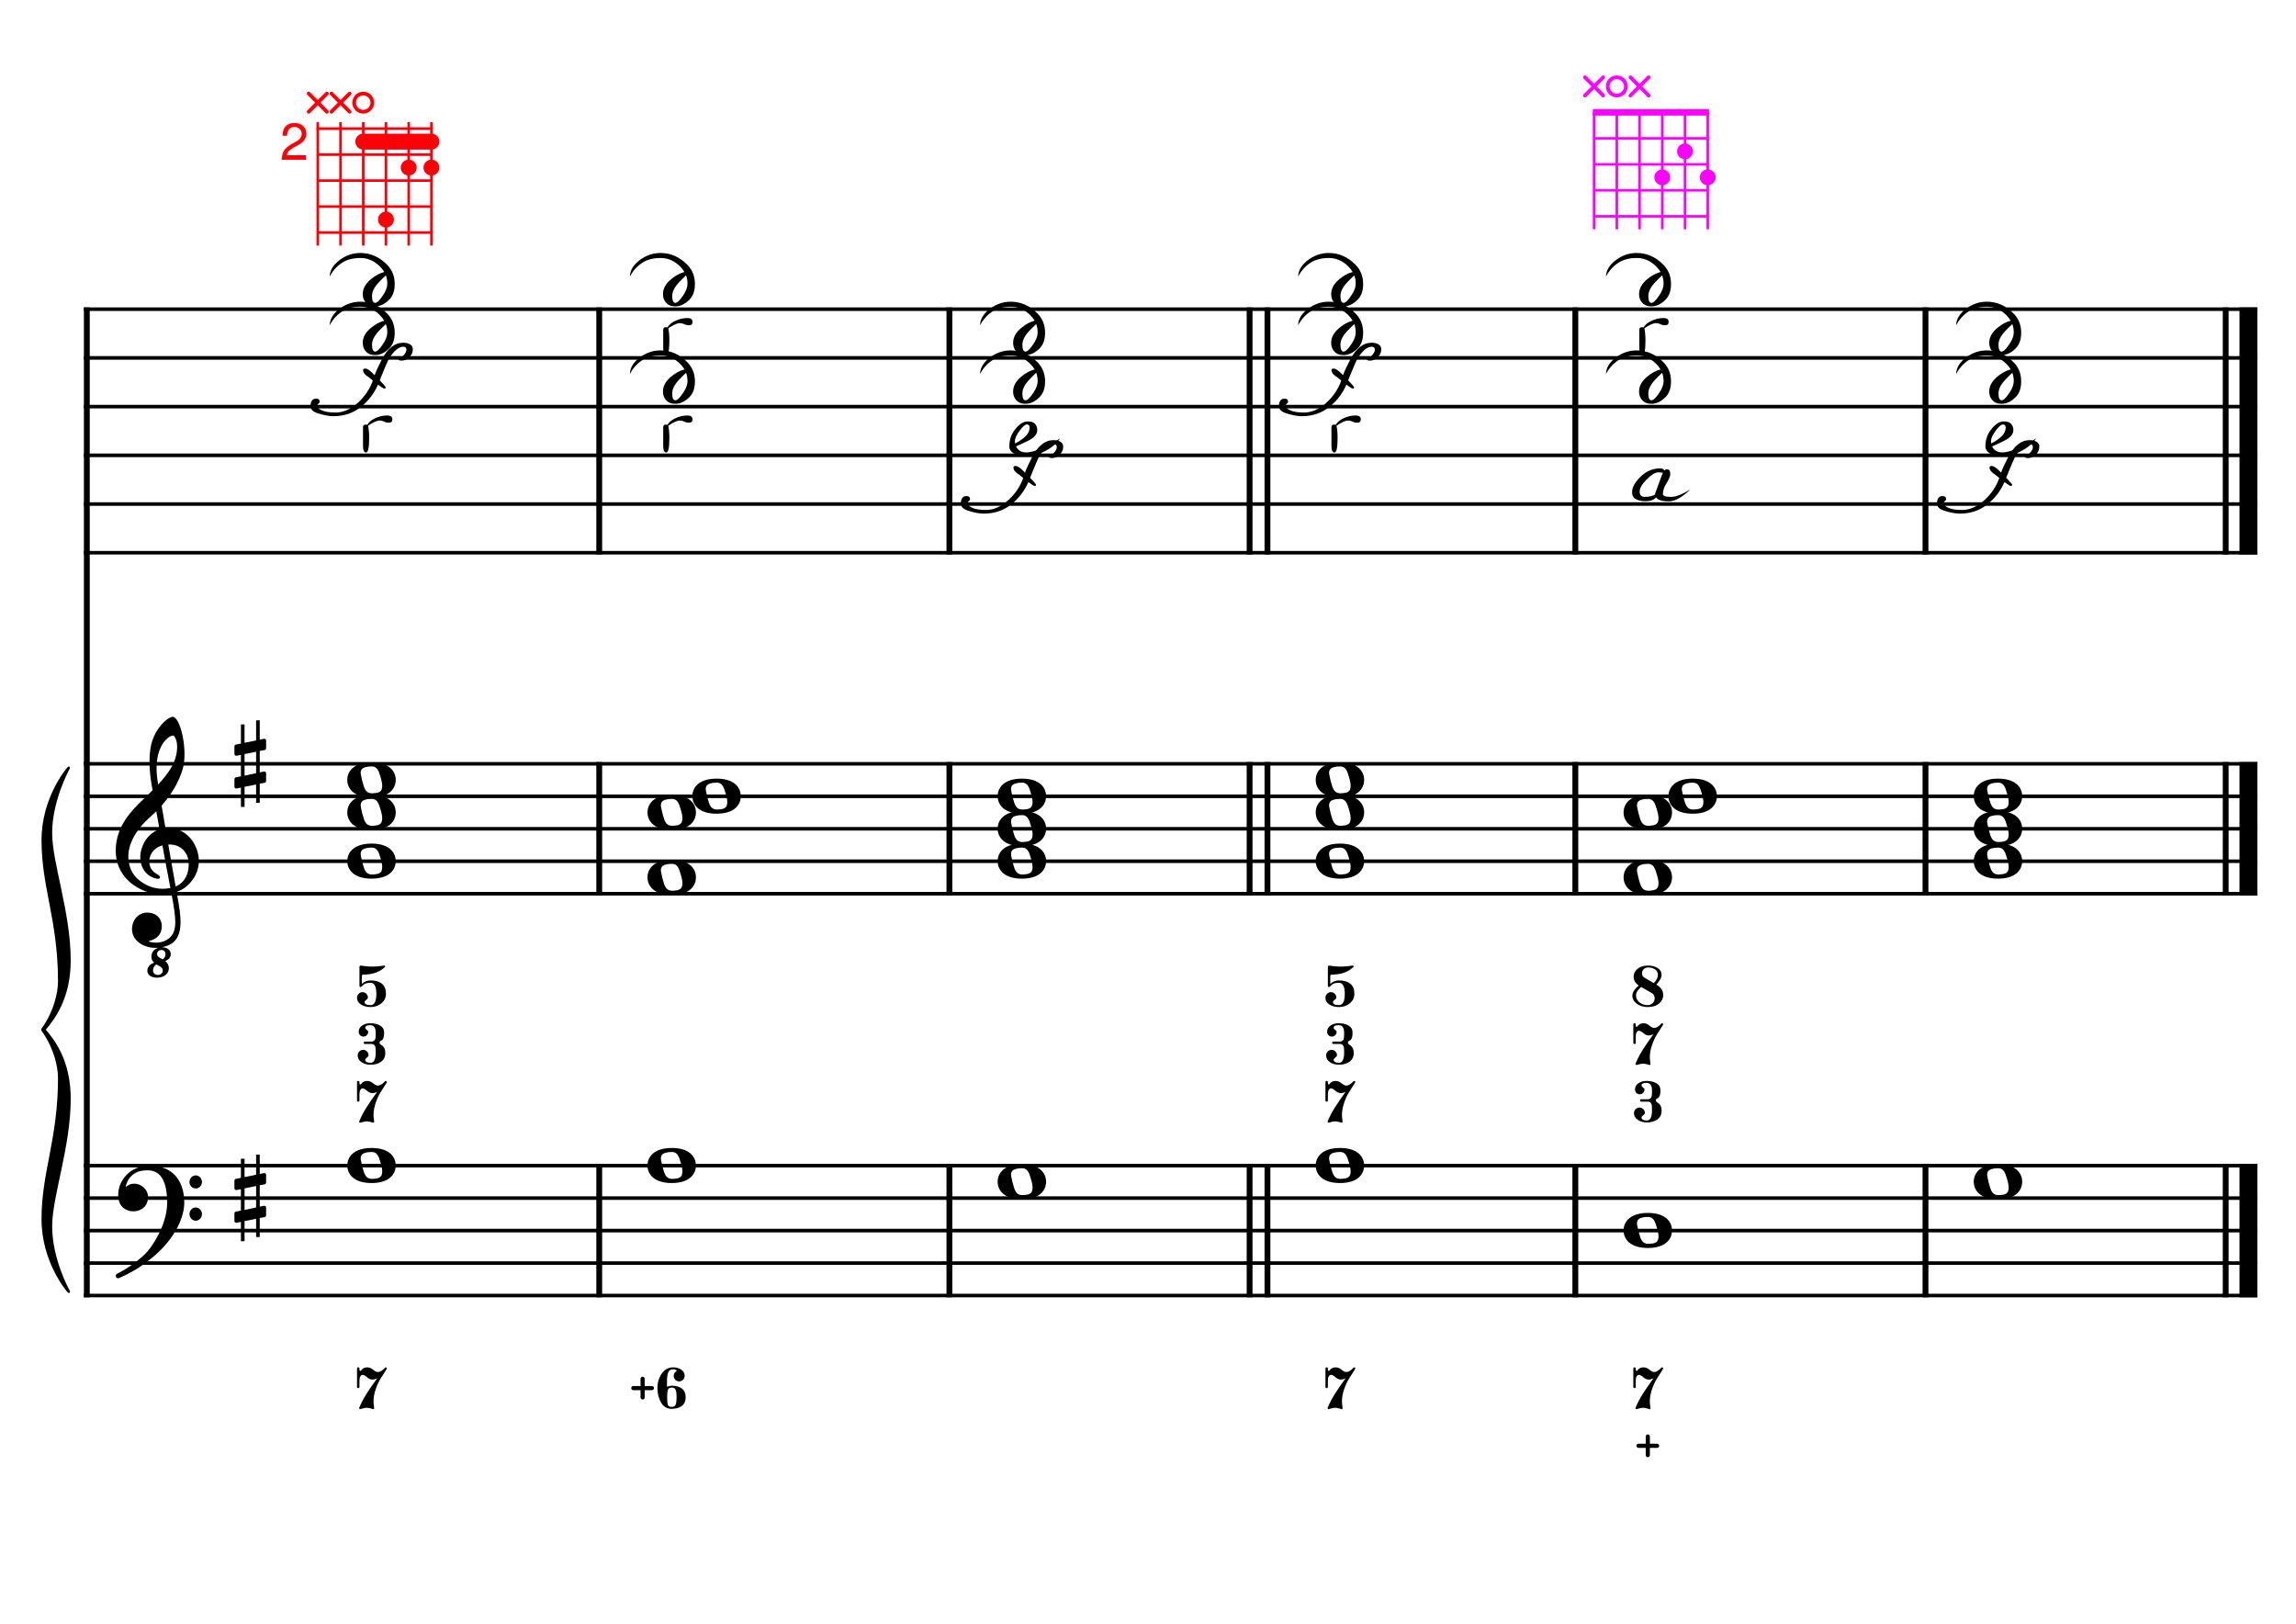 <?xml version="1.0" encoding="UTF-8" standalone="no"?>
<svg width="4209.44px" height="2976.38px" viewBox="0 0 4209.44 2976.38"
 xmlns="http://www.w3.org/2000/svg" xmlns:xlink="http://www.w3.org/1999/xlink" version="1.2" baseProfile="tiny">
<title>Accords (43)</title>
<desc>Generated by MuseScore 3.6.2</desc>
<polyline class="StaffLines" fill="none" stroke="#000000" stroke-width="6.55" stroke-linejoin="bevel" points="153.819,566.759 4138.58,566.759"/>
<polyline class="StaffLines" fill="none" stroke="#000000" stroke-width="6.55" stroke-linejoin="bevel" points="153.819,656.05 4138.58,656.05"/>
<polyline class="StaffLines" fill="none" stroke="#000000" stroke-width="6.55" stroke-linejoin="bevel" points="153.819,745.342 4138.58,745.342"/>
<polyline class="StaffLines" fill="none" stroke="#000000" stroke-width="6.55" stroke-linejoin="bevel" points="153.819,834.633 4138.58,834.633"/>
<polyline class="StaffLines" fill="none" stroke="#000000" stroke-width="6.55" stroke-linejoin="bevel" points="153.819,923.924 4138.58,923.924"/>
<polyline class="StaffLines" fill="none" stroke="#000000" stroke-width="6.55" stroke-linejoin="bevel" points="153.819,1013.22 4138.58,1013.22"/>
<polyline class="StaffLines" fill="none" stroke="#000000" stroke-width="6.55" stroke-linejoin="bevel" points="153.819,1400.14 4138.58,1400.14"/>
<polyline class="StaffLines" fill="none" stroke="#000000" stroke-width="6.55" stroke-linejoin="bevel" points="153.819,1459.67 4138.58,1459.67"/>
<polyline class="StaffLines" fill="none" stroke="#000000" stroke-width="6.55" stroke-linejoin="bevel" points="153.819,1519.2 4138.58,1519.2"/>
<polyline class="StaffLines" fill="none" stroke="#000000" stroke-width="6.55" stroke-linejoin="bevel" points="153.819,1578.73 4138.58,1578.73"/>
<polyline class="StaffLines" fill="none" stroke="#000000" stroke-width="6.55" stroke-linejoin="bevel" points="153.819,1638.26 4138.58,1638.26"/>
<polyline class="StaffLines" fill="none" stroke="#000000" stroke-width="6.55" stroke-linejoin="bevel" points="153.819,2136.69 4138.58,2136.69"/>
<polyline class="StaffLines" fill="none" stroke="#000000" stroke-width="6.55" stroke-linejoin="bevel" points="153.819,2196.22 4138.58,2196.22"/>
<polyline class="StaffLines" fill="none" stroke="#000000" stroke-width="6.55" stroke-linejoin="bevel" points="153.819,2255.75 4138.58,2255.75"/>
<polyline class="StaffLines" fill="none" stroke="#000000" stroke-width="6.55" stroke-linejoin="bevel" points="153.819,2315.27 4138.58,2315.27"/>
<polyline class="StaffLines" fill="none" stroke="#000000" stroke-width="6.55" stroke-linejoin="bevel" points="153.819,2374.8 4138.58,2374.8"/>
<polyline class="BarLine" fill="none" stroke="#000000" stroke-width="10.71" stroke-linejoin="bevel" points="159.176,2133.42 159.176,2378.08"/>
<polyline class="BarLine" fill="none" stroke="#000000" stroke-width="10.71" stroke-linejoin="bevel" points="1098.62,2133.42 1098.62,2378.08"/>
<polyline class="BarLine" fill="none" stroke="#000000" stroke-width="10.71" stroke-linejoin="bevel" points="1740.6,2133.42 1740.6,2378.08"/>
<polyline class="BarLine" fill="none" stroke="#000000" stroke-width="10.71" stroke-linejoin="bevel" points="2290.99,2133.42 2290.99,2378.08"/>
<polyline class="BarLine" fill="none" stroke="#000000" stroke-width="10.71" stroke-linejoin="bevel" points="2323.73,2133.42 2323.73,2378.08"/>
<polyline class="BarLine" fill="none" stroke="#000000" stroke-width="10.71" stroke-linejoin="bevel" points="2888.18,2133.42 2888.18,2378.08"/>
<polyline class="BarLine" fill="none" stroke="#000000" stroke-width="10.71" stroke-linejoin="bevel" points="3530.15,2133.42 3530.15,2378.08"/>
<polyline class="BarLine" fill="none" stroke="#000000" stroke-width="10.71" stroke-linejoin="bevel" points="4080.54,2133.42 4080.54,2378.08"/>
<polyline class="BarLine" fill="none" stroke="#000000" stroke-width="32.74" stroke-linejoin="bevel" points="4122.21,2133.42 4122.21,2378.08"/>
<polyline class="BarLine" fill="none" stroke="#000000" stroke-width="10.71" stroke-linejoin="bevel" points="159.176,1396.87 159.176,2136.69"/>
<polyline class="BarLine" fill="none" stroke="#000000" stroke-width="10.71" stroke-linejoin="bevel" points="1098.62,1396.87 1098.62,1641.53"/>
<polyline class="BarLine" fill="none" stroke="#000000" stroke-width="10.71" stroke-linejoin="bevel" points="1740.6,1396.87 1740.6,1641.53"/>
<polyline class="BarLine" fill="none" stroke="#000000" stroke-width="10.71" stroke-linejoin="bevel" points="2290.99,1396.87 2290.99,1641.53"/>
<polyline class="BarLine" fill="none" stroke="#000000" stroke-width="10.71" stroke-linejoin="bevel" points="2323.73,1396.87 2323.73,1641.53"/>
<polyline class="BarLine" fill="none" stroke="#000000" stroke-width="10.71" stroke-linejoin="bevel" points="2888.18,1396.87 2888.18,1641.53"/>
<polyline class="BarLine" fill="none" stroke="#000000" stroke-width="10.71" stroke-linejoin="bevel" points="3530.15,1396.87 3530.15,1641.53"/>
<polyline class="BarLine" fill="none" stroke="#000000" stroke-width="10.71" stroke-linejoin="bevel" points="4080.54,1396.87 4080.54,1641.53"/>
<polyline class="BarLine" fill="none" stroke="#000000" stroke-width="32.74" stroke-linejoin="bevel" points="4122.21,1396.87 4122.21,1641.53"/>
<polyline class="BarLine" fill="none" stroke="#000000" stroke-width="10.71" stroke-linejoin="bevel" points="159.176,563.485 159.176,1400.14"/>
<polyline class="BarLine" fill="none" stroke="#000000" stroke-width="10.71" stroke-linejoin="bevel" points="1098.62,563.485 1098.62,1016.49"/>
<polyline class="BarLine" fill="none" stroke="#000000" stroke-width="10.71" stroke-linejoin="bevel" points="1740.6,563.485 1740.6,1016.49"/>
<polyline class="BarLine" fill="none" stroke="#000000" stroke-width="10.71" stroke-linejoin="bevel" points="2290.99,563.485 2290.99,1016.49"/>
<polyline class="BarLine" fill="none" stroke="#000000" stroke-width="10.71" stroke-linejoin="bevel" points="2323.73,563.485 2323.73,1016.49"/>
<polyline class="BarLine" fill="none" stroke="#000000" stroke-width="10.71" stroke-linejoin="bevel" points="2888.18,563.485 2888.18,1016.49"/>
<polyline class="BarLine" fill="none" stroke="#000000" stroke-width="10.71" stroke-linejoin="bevel" points="3530.15,563.485 3530.15,1016.49"/>
<polyline class="BarLine" fill="none" stroke="#000000" stroke-width="10.71" stroke-linejoin="bevel" points="4080.54,563.485 4080.54,1016.49"/>
<polyline class="BarLine" fill="none" stroke="#000000" stroke-width="32.74" stroke-linejoin="bevel" points="4122.21,563.485 4122.21,1016.49"/>
<path class="Note" transform="matrix(2.381,0,0,2.381,636.699,2136.69)" d="M18.7,-13.6 C4.9,-13.6 0,-6.6 0,-0.1 C0,6.4 4.9,13.4 18.7,13.4 C32.5,13.4 37.3,6.4 37.3,-0.1 C37.3,-6.6 32.5,-13.6 18.7,-13.6 M10.4,-4.5 C10.3,-4.9 10.3,-5.3 10.3,-5.7 C10.3,-6.5 10.5,-7.3 10.9,-8 C11.6,-9 12.8,-9.7 14.3,-10 C15.6,-10.3 16.3,-10.5 18.9,-10.5 L19,-10.5 C23,-10.5 24.3,-6.8 25.4,-3 L25.7,-2 C26.5,0.6 26.9,2.8 26.9,4.5 C26.9,5.7 26.7,6.8 26.3,7.6 C25.7,8.7 24.7,9.4 23,9.8 C22.1,10 20.6,10.1 20.6,10.1 C20.1,10.1 19.7,10.2 19.3,10.2 C16.1,10.2 14.1,9 12.7,4.7 C11.5,1 11.3,-0.1 10.4,-4.5"/>
<path class="Note" transform="matrix(2.381,0,0,2.381,1187.09,2136.69)" d="M18.7,-13.6 C4.9,-13.6 0,-6.6 0,-0.1 C0,6.4 4.9,13.4 18.7,13.4 C32.5,13.4 37.3,6.4 37.3,-0.1 C37.3,-6.6 32.5,-13.6 18.7,-13.6 M10.4,-4.5 C10.3,-4.9 10.3,-5.3 10.3,-5.7 C10.3,-6.5 10.5,-7.3 10.9,-8 C11.6,-9 12.8,-9.7 14.3,-10 C15.6,-10.3 16.3,-10.5 18.9,-10.5 L19,-10.5 C23,-10.5 24.3,-6.8 25.4,-3 L25.7,-2 C26.5,0.6 26.9,2.8 26.9,4.5 C26.9,5.7 26.7,6.8 26.3,7.6 C25.7,8.7 24.7,9.4 23,9.8 C22.1,10 20.6,10.1 20.6,10.1 C20.1,10.1 19.7,10.2 19.3,10.2 C16.1,10.2 14.1,9 12.7,4.7 C11.5,1 11.3,-0.1 10.4,-4.5"/>
<path class="Note" transform="matrix(2.381,0,0,2.381,1829.06,2166.46)" d="M18.7,-13.6 C4.9,-13.6 0,-6.6 0,-0.1 C0,6.4 4.9,13.4 18.7,13.4 C32.5,13.4 37.3,6.4 37.3,-0.1 C37.3,-6.6 32.5,-13.6 18.7,-13.6 M10.4,-4.5 C10.3,-4.9 10.3,-5.3 10.3,-5.7 C10.3,-6.5 10.5,-7.3 10.9,-8 C11.6,-9 12.8,-9.7 14.3,-10 C15.6,-10.3 16.3,-10.5 18.9,-10.5 L19,-10.5 C23,-10.5 24.3,-6.8 25.4,-3 L25.7,-2 C26.5,0.6 26.9,2.8 26.9,4.5 C26.9,5.7 26.7,6.8 26.3,7.6 C25.7,8.7 24.7,9.4 23,9.8 C22.1,10 20.6,10.1 20.6,10.1 C20.1,10.1 19.7,10.2 19.3,10.2 C16.1,10.2 14.1,9 12.7,4.7 C11.5,1 11.3,-0.1 10.4,-4.5"/>
<path class="Note" transform="matrix(2.381,0,0,2.381,2412.19,2136.69)" d="M18.7,-13.6 C4.9,-13.6 0,-6.6 0,-0.1 C0,6.4 4.9,13.4 18.7,13.4 C32.5,13.4 37.3,6.4 37.3,-0.1 C37.3,-6.6 32.5,-13.6 18.7,-13.6 M10.4,-4.5 C10.3,-4.9 10.3,-5.3 10.3,-5.7 C10.3,-6.5 10.5,-7.3 10.9,-8 C11.6,-9 12.8,-9.7 14.3,-10 C15.6,-10.3 16.3,-10.5 18.9,-10.5 L19,-10.5 C23,-10.5 24.3,-6.8 25.4,-3 L25.7,-2 C26.5,0.6 26.9,2.8 26.9,4.5 C26.9,5.7 26.7,6.8 26.3,7.6 C25.7,8.7 24.7,9.4 23,9.8 C22.1,10 20.6,10.1 20.6,10.1 C20.1,10.1 19.7,10.2 19.3,10.2 C16.1,10.2 14.1,9 12.7,4.7 C11.5,1 11.3,-0.1 10.4,-4.5"/>
<path class="Note" transform="matrix(2.381,0,0,2.381,2976.64,2255.75)" d="M18.7,-13.6 C4.9,-13.6 0,-6.6 0,-0.1 C0,6.4 4.9,13.4 18.7,13.4 C32.5,13.4 37.3,6.4 37.3,-0.1 C37.3,-6.6 32.5,-13.6 18.7,-13.6 M10.4,-4.5 C10.3,-4.9 10.3,-5.3 10.3,-5.7 C10.3,-6.5 10.5,-7.3 10.9,-8 C11.6,-9 12.8,-9.7 14.3,-10 C15.6,-10.3 16.3,-10.5 18.9,-10.5 L19,-10.5 C23,-10.5 24.3,-6.8 25.4,-3 L25.7,-2 C26.5,0.6 26.9,2.8 26.9,4.5 C26.9,5.7 26.7,6.8 26.3,7.6 C25.7,8.7 24.7,9.4 23,9.8 C22.1,10 20.6,10.1 20.6,10.1 C20.1,10.1 19.7,10.2 19.3,10.2 C16.1,10.2 14.1,9 12.7,4.7 C11.5,1 11.3,-0.1 10.4,-4.5"/>
<path class="Note" transform="matrix(2.381,0,0,2.381,3618.62,2166.46)" d="M18.7,-13.6 C4.9,-13.6 0,-6.6 0,-0.1 C0,6.4 4.9,13.4 18.7,13.4 C32.5,13.4 37.3,6.4 37.3,-0.1 C37.3,-6.6 32.5,-13.6 18.7,-13.6 M10.4,-4.5 C10.3,-4.9 10.3,-5.3 10.3,-5.7 C10.3,-6.5 10.5,-7.3 10.9,-8 C11.6,-9 12.8,-9.7 14.3,-10 C15.6,-10.3 16.3,-10.5 18.9,-10.5 L19,-10.5 C23,-10.5 24.3,-6.8 25.4,-3 L25.7,-2 C26.5,0.6 26.9,2.8 26.9,4.5 C26.9,5.7 26.7,6.8 26.3,7.6 C25.7,8.7 24.7,9.4 23,9.8 C22.1,10 20.6,10.1 20.6,10.1 C20.1,10.1 19.7,10.2 19.3,10.2 C16.1,10.2 14.1,9 12.7,4.7 C11.5,1 11.3,-0.1 10.4,-4.5"/>
<path class="Note" transform="matrix(2.381,0,0,2.381,636.699,1578.73)" d="M18.7,-13.6 C4.9,-13.6 0,-6.6 0,-0.1 C0,6.4 4.9,13.4 18.7,13.4 C32.5,13.4 37.3,6.4 37.3,-0.1 C37.3,-6.6 32.5,-13.6 18.7,-13.6 M10.4,-4.5 C10.3,-4.9 10.3,-5.3 10.3,-5.7 C10.3,-6.5 10.5,-7.3 10.9,-8 C11.6,-9 12.8,-9.7 14.3,-10 C15.6,-10.3 16.3,-10.5 18.9,-10.5 L19,-10.5 C23,-10.5 24.3,-6.8 25.4,-3 L25.7,-2 C26.5,0.6 26.9,2.8 26.9,4.5 C26.9,5.7 26.7,6.8 26.3,7.6 C25.7,8.7 24.7,9.4 23,9.8 C22.1,10 20.6,10.1 20.6,10.1 C20.1,10.1 19.7,10.2 19.3,10.2 C16.1,10.2 14.1,9 12.7,4.7 C11.5,1 11.3,-0.1 10.4,-4.5"/>
<path class="Note" transform="matrix(2.381,0,0,2.381,636.699,1489.44)" d="M18.7,-13.6 C4.9,-13.6 0,-6.6 0,-0.1 C0,6.4 4.9,13.4 18.7,13.4 C32.5,13.4 37.3,6.4 37.3,-0.1 C37.3,-6.6 32.5,-13.6 18.7,-13.6 M10.4,-4.5 C10.3,-4.9 10.3,-5.3 10.3,-5.7 C10.3,-6.5 10.5,-7.3 10.9,-8 C11.6,-9 12.8,-9.7 14.3,-10 C15.6,-10.3 16.3,-10.5 18.9,-10.5 L19,-10.5 C23,-10.5 24.3,-6.8 25.4,-3 L25.7,-2 C26.5,0.6 26.9,2.8 26.9,4.5 C26.9,5.7 26.7,6.8 26.3,7.6 C25.7,8.7 24.7,9.4 23,9.8 C22.1,10 20.6,10.1 20.6,10.1 C20.1,10.1 19.7,10.2 19.3,10.2 C16.1,10.2 14.1,9 12.7,4.7 C11.5,1 11.3,-0.1 10.4,-4.5"/>
<path class="Note" transform="matrix(2.381,0,0,2.381,636.699,1429.91)" d="M18.7,-13.6 C4.9,-13.6 0,-6.6 0,-0.1 C0,6.4 4.9,13.4 18.7,13.4 C32.5,13.4 37.3,6.4 37.3,-0.1 C37.3,-6.6 32.5,-13.6 18.7,-13.6 M10.4,-4.5 C10.3,-4.9 10.3,-5.3 10.3,-5.7 C10.3,-6.5 10.5,-7.3 10.9,-8 C11.6,-9 12.8,-9.7 14.3,-10 C15.6,-10.3 16.3,-10.5 18.9,-10.5 L19,-10.5 C23,-10.5 24.3,-6.8 25.4,-3 L25.7,-2 C26.5,0.6 26.9,2.8 26.9,4.5 C26.9,5.7 26.7,6.8 26.3,7.6 C25.7,8.7 24.7,9.4 23,9.8 C22.1,10 20.6,10.1 20.6,10.1 C20.1,10.1 19.7,10.2 19.3,10.2 C16.1,10.2 14.1,9 12.7,4.7 C11.5,1 11.3,-0.1 10.4,-4.5"/>
<path class="Note" transform="matrix(2.381,0,0,2.381,1187.09,1608.49)" d="M18.7,-13.6 C4.9,-13.6 0,-6.6 0,-0.1 C0,6.4 4.9,13.4 18.7,13.4 C32.5,13.4 37.3,6.4 37.3,-0.1 C37.3,-6.6 32.5,-13.6 18.7,-13.6 M10.4,-4.5 C10.3,-4.9 10.3,-5.3 10.3,-5.7 C10.3,-6.5 10.5,-7.3 10.9,-8 C11.6,-9 12.8,-9.7 14.3,-10 C15.6,-10.3 16.3,-10.5 18.9,-10.5 L19,-10.5 C23,-10.5 24.3,-6.8 25.4,-3 L25.7,-2 C26.5,0.6 26.9,2.8 26.9,4.5 C26.9,5.7 26.7,6.8 26.3,7.6 C25.7,8.7 24.7,9.4 23,9.8 C22.1,10 20.6,10.1 20.6,10.1 C20.1,10.1 19.7,10.2 19.3,10.2 C16.1,10.2 14.1,9 12.7,4.7 C11.5,1 11.3,-0.1 10.4,-4.5"/>
<path class="Note" transform="matrix(2.381,0,0,2.381,1187.09,1489.44)" d="M18.7,-13.6 C4.9,-13.6 0,-6.6 0,-0.1 C0,6.4 4.9,13.4 18.7,13.4 C32.5,13.4 37.3,6.4 37.3,-0.1 C37.3,-6.6 32.5,-13.6 18.7,-13.6 M10.4,-4.5 C10.3,-4.9 10.3,-5.3 10.3,-5.7 C10.3,-6.5 10.5,-7.3 10.9,-8 C11.6,-9 12.8,-9.7 14.3,-10 C15.6,-10.3 16.3,-10.5 18.9,-10.5 L19,-10.5 C23,-10.5 24.3,-6.8 25.4,-3 L25.7,-2 C26.5,0.6 26.9,2.8 26.9,4.5 C26.9,5.7 26.7,6.8 26.3,7.6 C25.7,8.7 24.7,9.4 23,9.8 C22.1,10 20.6,10.1 20.6,10.1 C20.1,10.1 19.7,10.2 19.3,10.2 C16.1,10.2 14.1,9 12.7,4.7 C11.5,1 11.3,-0.1 10.4,-4.5"/>
<path class="Note" transform="matrix(2.381,0,0,2.381,1269.34,1459.67)" d="M18.7,-13.6 C4.9,-13.6 0,-6.6 0,-0.1 C0,6.4 4.9,13.4 18.7,13.4 C32.5,13.4 37.3,6.4 37.3,-0.1 C37.3,-6.6 32.5,-13.6 18.7,-13.6 M10.4,-4.5 C10.3,-4.9 10.3,-5.3 10.3,-5.7 C10.3,-6.5 10.5,-7.3 10.9,-8 C11.6,-9 12.8,-9.7 14.3,-10 C15.6,-10.3 16.3,-10.5 18.9,-10.5 L19,-10.5 C23,-10.5 24.3,-6.8 25.4,-3 L25.7,-2 C26.5,0.6 26.9,2.8 26.9,4.5 C26.9,5.7 26.7,6.8 26.3,7.6 C25.7,8.7 24.7,9.4 23,9.8 C22.1,10 20.6,10.1 20.6,10.1 C20.1,10.1 19.7,10.2 19.3,10.2 C16.1,10.2 14.1,9 12.7,4.7 C11.5,1 11.3,-0.1 10.4,-4.5"/>
<path class="Note" transform="matrix(2.381,0,0,2.381,1829.06,1578.73)" d="M18.7,-13.6 C4.9,-13.6 0,-6.6 0,-0.1 C0,6.4 4.9,13.4 18.7,13.4 C32.5,13.4 37.3,6.4 37.3,-0.1 C37.3,-6.6 32.5,-13.6 18.7,-13.6 M10.4,-4.5 C10.3,-4.9 10.3,-5.3 10.3,-5.7 C10.3,-6.5 10.5,-7.3 10.9,-8 C11.6,-9 12.8,-9.7 14.3,-10 C15.6,-10.3 16.3,-10.5 18.9,-10.5 L19,-10.5 C23,-10.5 24.3,-6.8 25.4,-3 L25.7,-2 C26.5,0.6 26.9,2.8 26.9,4.5 C26.9,5.7 26.7,6.8 26.3,7.6 C25.7,8.7 24.7,9.4 23,9.8 C22.1,10 20.6,10.1 20.6,10.1 C20.1,10.1 19.7,10.2 19.3,10.2 C16.1,10.2 14.1,9 12.7,4.7 C11.5,1 11.3,-0.1 10.4,-4.5"/>
<path class="Note" transform="matrix(2.381,0,0,2.381,1829.06,1519.2)" d="M18.7,-13.6 C4.9,-13.6 0,-6.6 0,-0.1 C0,6.4 4.9,13.4 18.7,13.4 C32.5,13.4 37.3,6.4 37.3,-0.1 C37.3,-6.6 32.5,-13.6 18.7,-13.6 M10.4,-4.5 C10.3,-4.9 10.3,-5.3 10.3,-5.7 C10.3,-6.5 10.5,-7.3 10.9,-8 C11.6,-9 12.8,-9.7 14.3,-10 C15.6,-10.3 16.3,-10.5 18.9,-10.5 L19,-10.5 C23,-10.5 24.3,-6.8 25.4,-3 L25.7,-2 C26.5,0.6 26.9,2.8 26.9,4.5 C26.9,5.7 26.7,6.8 26.3,7.6 C25.7,8.7 24.7,9.4 23,9.8 C22.1,10 20.6,10.1 20.6,10.1 C20.1,10.1 19.7,10.2 19.3,10.2 C16.1,10.2 14.1,9 12.7,4.7 C11.5,1 11.3,-0.1 10.4,-4.5"/>
<path class="Note" transform="matrix(2.381,0,0,2.381,1829.06,1459.67)" d="M18.7,-13.6 C4.9,-13.6 0,-6.6 0,-0.1 C0,6.4 4.9,13.4 18.7,13.4 C32.5,13.4 37.3,6.4 37.3,-0.1 C37.3,-6.6 32.5,-13.6 18.7,-13.6 M10.4,-4.5 C10.3,-4.9 10.3,-5.3 10.3,-5.7 C10.3,-6.5 10.5,-7.3 10.9,-8 C11.6,-9 12.8,-9.7 14.3,-10 C15.6,-10.3 16.3,-10.5 18.9,-10.5 L19,-10.5 C23,-10.5 24.3,-6.8 25.4,-3 L25.7,-2 C26.5,0.6 26.9,2.8 26.9,4.5 C26.9,5.7 26.7,6.8 26.3,7.6 C25.7,8.7 24.7,9.4 23,9.8 C22.1,10 20.6,10.1 20.6,10.1 C20.1,10.1 19.7,10.2 19.3,10.2 C16.1,10.2 14.1,9 12.7,4.7 C11.5,1 11.3,-0.1 10.4,-4.5"/>
<path class="Note" transform="matrix(2.381,0,0,2.381,2412.19,1578.73)" d="M18.7,-13.6 C4.9,-13.6 0,-6.6 0,-0.1 C0,6.4 4.9,13.4 18.7,13.4 C32.5,13.4 37.3,6.4 37.3,-0.1 C37.3,-6.6 32.5,-13.6 18.7,-13.6 M10.4,-4.5 C10.3,-4.9 10.3,-5.3 10.3,-5.7 C10.3,-6.5 10.5,-7.3 10.9,-8 C11.6,-9 12.8,-9.7 14.3,-10 C15.6,-10.3 16.3,-10.5 18.9,-10.5 L19,-10.5 C23,-10.5 24.3,-6.8 25.4,-3 L25.7,-2 C26.5,0.6 26.9,2.8 26.9,4.5 C26.9,5.7 26.7,6.8 26.3,7.6 C25.7,8.7 24.7,9.4 23,9.8 C22.1,10 20.6,10.1 20.6,10.1 C20.1,10.1 19.7,10.2 19.3,10.2 C16.1,10.2 14.1,9 12.7,4.7 C11.5,1 11.3,-0.1 10.4,-4.5"/>
<path class="Note" transform="matrix(2.381,0,0,2.381,2412.19,1489.44)" d="M18.7,-13.6 C4.9,-13.6 0,-6.6 0,-0.1 C0,6.4 4.9,13.4 18.7,13.4 C32.5,13.4 37.3,6.4 37.3,-0.1 C37.3,-6.6 32.5,-13.6 18.7,-13.6 M10.4,-4.5 C10.3,-4.9 10.3,-5.3 10.3,-5.7 C10.3,-6.5 10.5,-7.3 10.9,-8 C11.6,-9 12.8,-9.7 14.3,-10 C15.6,-10.3 16.3,-10.5 18.9,-10.5 L19,-10.5 C23,-10.5 24.3,-6.8 25.4,-3 L25.7,-2 C26.5,0.6 26.9,2.8 26.9,4.5 C26.9,5.7 26.7,6.8 26.3,7.6 C25.7,8.7 24.7,9.4 23,9.8 C22.1,10 20.6,10.1 20.6,10.1 C20.1,10.1 19.7,10.2 19.3,10.2 C16.1,10.2 14.1,9 12.7,4.7 C11.5,1 11.3,-0.1 10.4,-4.5"/>
<path class="Note" transform="matrix(2.381,0,0,2.381,2412.19,1429.91)" d="M18.7,-13.6 C4.9,-13.6 0,-6.6 0,-0.1 C0,6.4 4.9,13.4 18.7,13.4 C32.5,13.4 37.3,6.4 37.3,-0.1 C37.3,-6.6 32.5,-13.6 18.7,-13.6 M10.4,-4.5 C10.3,-4.9 10.3,-5.3 10.3,-5.7 C10.3,-6.5 10.5,-7.3 10.9,-8 C11.6,-9 12.8,-9.7 14.3,-10 C15.6,-10.3 16.3,-10.5 18.9,-10.5 L19,-10.5 C23,-10.5 24.3,-6.8 25.4,-3 L25.7,-2 C26.5,0.6 26.9,2.8 26.9,4.5 C26.9,5.7 26.7,6.8 26.3,7.6 C25.7,8.7 24.7,9.4 23,9.8 C22.1,10 20.6,10.1 20.6,10.1 C20.1,10.1 19.7,10.2 19.3,10.2 C16.1,10.2 14.1,9 12.7,4.7 C11.5,1 11.3,-0.1 10.4,-4.5"/>
<path class="Note" transform="matrix(2.381,0,0,2.381,2976.64,1608.49)" d="M18.7,-13.6 C4.9,-13.6 0,-6.6 0,-0.1 C0,6.4 4.9,13.4 18.7,13.4 C32.5,13.4 37.3,6.4 37.3,-0.1 C37.3,-6.6 32.5,-13.6 18.7,-13.6 M10.4,-4.5 C10.3,-4.9 10.3,-5.3 10.3,-5.7 C10.3,-6.5 10.5,-7.3 10.9,-8 C11.6,-9 12.8,-9.7 14.3,-10 C15.6,-10.3 16.3,-10.5 18.9,-10.5 L19,-10.5 C23,-10.5 24.3,-6.8 25.4,-3 L25.7,-2 C26.5,0.6 26.9,2.8 26.9,4.5 C26.9,5.7 26.7,6.8 26.3,7.6 C25.7,8.7 24.7,9.4 23,9.8 C22.1,10 20.6,10.1 20.6,10.1 C20.1,10.1 19.7,10.2 19.3,10.2 C16.1,10.2 14.1,9 12.7,4.7 C11.5,1 11.3,-0.1 10.4,-4.5"/>
<path class="Note" transform="matrix(2.381,0,0,2.381,2976.64,1489.44)" d="M18.7,-13.6 C4.9,-13.6 0,-6.6 0,-0.1 C0,6.4 4.9,13.4 18.7,13.4 C32.5,13.4 37.3,6.4 37.3,-0.1 C37.3,-6.6 32.5,-13.6 18.7,-13.6 M10.4,-4.5 C10.3,-4.9 10.3,-5.3 10.3,-5.7 C10.3,-6.5 10.5,-7.3 10.9,-8 C11.6,-9 12.8,-9.7 14.3,-10 C15.6,-10.3 16.3,-10.5 18.9,-10.5 L19,-10.5 C23,-10.5 24.3,-6.8 25.4,-3 L25.7,-2 C26.5,0.6 26.9,2.8 26.9,4.5 C26.9,5.7 26.7,6.8 26.3,7.6 C25.7,8.7 24.7,9.4 23,9.8 C22.1,10 20.6,10.1 20.6,10.1 C20.1,10.1 19.7,10.2 19.3,10.2 C16.1,10.2 14.1,9 12.7,4.7 C11.5,1 11.3,-0.1 10.4,-4.5"/>
<path class="Note" transform="matrix(2.381,0,0,2.381,3058.9,1459.67)" d="M18.7,-13.6 C4.9,-13.6 0,-6.6 0,-0.1 C0,6.4 4.9,13.4 18.7,13.4 C32.5,13.4 37.3,6.4 37.3,-0.1 C37.3,-6.6 32.5,-13.6 18.7,-13.6 M10.4,-4.5 C10.3,-4.9 10.3,-5.3 10.3,-5.7 C10.3,-6.5 10.5,-7.3 10.9,-8 C11.6,-9 12.8,-9.7 14.3,-10 C15.6,-10.3 16.3,-10.5 18.9,-10.5 L19,-10.5 C23,-10.5 24.3,-6.8 25.4,-3 L25.7,-2 C26.5,0.6 26.9,2.8 26.9,4.5 C26.9,5.7 26.7,6.8 26.3,7.6 C25.7,8.7 24.7,9.4 23,9.8 C22.1,10 20.6,10.1 20.6,10.1 C20.1,10.1 19.7,10.2 19.3,10.2 C16.1,10.2 14.1,9 12.7,4.7 C11.5,1 11.3,-0.1 10.4,-4.5"/>
<path class="Note" transform="matrix(2.381,0,0,2.381,3618.62,1578.73)" d="M18.7,-13.6 C4.9,-13.6 0,-6.6 0,-0.1 C0,6.4 4.9,13.4 18.7,13.4 C32.5,13.4 37.3,6.4 37.3,-0.1 C37.3,-6.6 32.5,-13.6 18.7,-13.6 M10.4,-4.5 C10.3,-4.9 10.3,-5.3 10.3,-5.7 C10.3,-6.5 10.5,-7.3 10.9,-8 C11.6,-9 12.8,-9.7 14.3,-10 C15.6,-10.3 16.3,-10.5 18.9,-10.5 L19,-10.5 C23,-10.5 24.3,-6.8 25.4,-3 L25.7,-2 C26.5,0.6 26.9,2.8 26.9,4.5 C26.9,5.7 26.7,6.8 26.3,7.6 C25.7,8.7 24.7,9.4 23,9.8 C22.1,10 20.6,10.1 20.6,10.1 C20.1,10.1 19.7,10.2 19.3,10.2 C16.1,10.2 14.1,9 12.7,4.7 C11.5,1 11.3,-0.1 10.4,-4.5"/>
<path class="Note" transform="matrix(2.381,0,0,2.381,3618.62,1519.2)" d="M18.7,-13.6 C4.9,-13.6 0,-6.6 0,-0.1 C0,6.4 4.9,13.4 18.7,13.4 C32.5,13.4 37.3,6.4 37.3,-0.1 C37.3,-6.6 32.5,-13.6 18.7,-13.6 M10.4,-4.5 C10.3,-4.9 10.3,-5.3 10.3,-5.7 C10.3,-6.5 10.5,-7.3 10.9,-8 C11.6,-9 12.8,-9.7 14.3,-10 C15.6,-10.3 16.3,-10.5 18.9,-10.5 L19,-10.5 C23,-10.5 24.3,-6.8 25.4,-3 L25.7,-2 C26.5,0.6 26.9,2.8 26.9,4.5 C26.9,5.7 26.7,6.8 26.3,7.6 C25.7,8.7 24.7,9.4 23,9.8 C22.1,10 20.6,10.1 20.6,10.1 C20.1,10.1 19.7,10.2 19.3,10.2 C16.1,10.2 14.1,9 12.7,4.7 C11.5,1 11.3,-0.1 10.4,-4.5"/>
<path class="Note" transform="matrix(2.381,0,0,2.381,3618.62,1459.67)" d="M18.7,-13.6 C4.9,-13.6 0,-6.6 0,-0.1 C0,6.4 4.9,13.4 18.7,13.4 C32.5,13.4 37.3,6.4 37.3,-0.1 C37.3,-6.6 32.5,-13.6 18.7,-13.6 M10.4,-4.5 C10.3,-4.9 10.3,-5.3 10.3,-5.7 C10.3,-6.5 10.5,-7.3 10.9,-8 C11.6,-9 12.8,-9.7 14.3,-10 C15.6,-10.3 16.3,-10.5 18.9,-10.5 L19,-10.5 C23,-10.5 24.3,-6.8 25.4,-3 L25.7,-2 C26.5,0.6 26.9,2.8 26.9,4.5 C26.9,5.7 26.7,6.8 26.3,7.6 C25.7,8.7 24.7,9.4 23,9.8 C22.1,10 20.6,10.1 20.6,10.1 C20.1,10.1 19.7,10.2 19.3,10.2 C16.1,10.2 14.1,9 12.7,4.7 C11.5,1 11.3,-0.1 10.4,-4.5"/>
<path class="Note" d="M604.43,596.25 C604.739,584.551 611.209,574.17 623.837,565.105 C635.07,557.048 647.35,553.019 660.676,553.019 C679.347,553.019 695.81,560.341 710.065,574.983 C719.13,584.357 723.662,595.979 723.662,609.846 C723.662,622.32 720.331,631.888 713.668,638.55 C705.533,646.763 696.933,650.869 687.869,650.869 C681.671,650.869 676.868,649.474 673.459,646.685 C667.881,642.114 665.092,635.994 665.092,628.324 C665.092,618.407 670.05,609.343 679.967,601.131 C688.101,594.39 696.275,589.974 704.487,587.883 C702.318,584.164 699.568,580.677 696.236,577.424 C685.855,567.274 674.079,562.2 660.908,562.2 C647.195,562.2 635.845,565.183 626.858,571.148 C617.561,577.269 610.085,585.636 604.43,596.25 M707.392,594.042 C703.131,597.993 698.87,602.215 694.609,606.709 C686.242,615.541 682.058,623.908 682.058,631.81 C682.058,640.255 683.995,644.477 687.869,644.477 C691.355,644.477 696.236,639.713 702.512,630.183 C707.547,622.591 710.065,615.618 710.065,609.265 C710.065,603.842 709.174,598.768 707.392,594.042"/>
<path class="Note" d="M671.242,829.452 C667.446,829.452 665.547,825.384 665.547,817.249 L665.547,783.2 C665.547,779.946 667.136,778.319 670.312,778.319 C671.707,778.319 672.753,778.435 673.45,778.667 C675.929,774.329 679.996,770.688 685.652,767.743 C693.554,763.637 701.573,761.584 709.708,761.584 C716.138,761.584 719.353,763.986 719.353,768.789 C719.353,772.818 717.184,774.832 712.845,774.832 C709.746,774.832 706.802,774.135 704.013,772.741 C701.534,771.501 698.9,770.881 696.111,770.881 C691.308,770.881 684.219,774.019 674.844,780.294 C676.161,786.57 676.82,793.891 676.82,802.258 C676.82,820.387 674.961,829.452 671.242,829.452"/>
<path class="Note" d="M604.43,506.958 C604.739,495.26 611.209,484.878 623.837,475.814 C635.07,467.757 647.35,463.728 660.676,463.728 C679.347,463.728 695.81,471.049 710.065,485.692 C719.13,495.066 723.662,506.687 723.662,520.555 C723.662,533.028 720.331,542.596 713.668,549.259 C705.533,557.471 696.933,561.577 687.869,561.577 C681.671,561.577 676.868,560.183 673.459,557.394 C667.881,552.823 665.092,546.702 665.092,539.033 C665.092,529.116 670.05,520.051 679.967,511.839 C688.101,505.099 696.275,500.683 704.487,498.591 C702.318,494.872 699.568,491.386 696.236,488.132 C685.855,477.983 674.079,472.909 660.908,472.909 C647.195,472.909 635.845,475.891 626.858,481.857 C617.561,487.977 610.085,496.344 604.43,506.958 M707.392,504.75 C703.131,508.702 698.87,512.924 694.609,517.417 C686.242,526.249 682.058,534.617 682.058,542.519 C682.058,550.964 683.995,555.186 687.869,555.186 C691.355,555.186 696.236,550.421 702.512,540.892 C707.547,533.299 710.065,526.327 710.065,519.974 C710.065,514.551 709.174,509.476 707.392,504.75"/>
<path class="Note" d="M730.393,658.813 C734.732,655.869 737.869,653.428 739.806,651.491 C743.37,647.695 745.152,644.209 745.152,641.032 C745.152,637.391 743.138,635.57 739.109,635.57 C731.284,635.57 722.917,642.466 714.007,656.256 C711.296,660.439 705.33,674.075 696.111,697.162 C703.471,704.755 707.151,709.054 707.151,710.062 C707.151,711.456 706.26,712.153 704.478,712.153 C703.084,712.153 699.249,709.79 692.973,705.064 C686.156,720.947 675.813,734.505 661.945,745.738 C647.767,757.204 630.839,762.938 611.161,762.938 C603.646,762.938 594.233,761.194 582.921,757.708 C573.857,754.919 569.325,750.464 569.325,744.344 C569.325,735.279 572.811,730.747 579.784,730.747 C583.967,730.747 586.059,732.684 586.059,736.558 C586.059,737.797 585.091,739.114 583.154,740.509 C582.147,741.206 581.643,742.562 581.643,744.576 C581.643,746.978 584.316,749.457 589.662,752.014 C595.472,754.803 603.994,756.197 615.228,756.197 C629.716,756.197 643.7,749.922 657.18,737.371 C669.421,725.982 678.214,712.734 683.56,697.627 C681.468,695.923 679.222,694.063 676.82,692.049 C669.382,687.633 665.664,683.101 665.664,678.452 C665.664,676.515 666.942,675.547 669.499,675.547 C672.907,675.547 677.517,678.452 683.328,684.263 C684.567,685.502 685.729,686.664 686.814,687.749 C689.526,680.312 693.864,670.86 699.83,659.394 C710.599,638.631 723.692,628.249 739.109,628.249 C744.61,628.249 748.948,629.295 752.125,631.387 C755.301,633.479 756.889,636.345 756.889,639.986 C756.889,645.797 754.759,650.716 750.498,654.745 C746.082,658.929 741.472,661.021 736.669,661.021 C732.485,661.021 730.393,660.285 730.393,658.813"/>
<path class="Note" d="M1221.63,650.869 C1217.83,650.869 1215.93,646.801 1215.93,638.667 L1215.93,604.617 C1215.93,601.363 1217.52,599.736 1220.7,599.736 C1222.09,599.736 1223.14,599.852 1223.84,600.085 C1226.32,595.746 1230.38,592.105 1236.04,589.161 C1243.94,585.055 1251.96,583.002 1260.09,583.002 C1266.52,583.002 1269.74,585.403 1269.74,590.207 C1269.74,594.235 1267.57,596.25 1263.23,596.25 C1260.13,596.25 1257.19,595.552 1254.4,594.158 C1251.92,592.918 1249.29,592.299 1246.5,592.299 C1241.69,592.299 1234.61,595.436 1225.23,601.712 C1226.55,607.987 1227.21,615.308 1227.21,623.675 C1227.21,641.804 1225.35,650.869 1221.63,650.869"/>
<path class="Note" d="M1221.63,829.452 C1217.83,829.452 1215.93,825.384 1215.93,817.249 L1215.93,783.2 C1215.93,779.946 1217.52,778.319 1220.7,778.319 C1222.09,778.319 1223.14,778.435 1223.84,778.667 C1226.32,774.329 1230.38,770.688 1236.04,767.743 C1243.94,763.637 1251.96,761.584 1260.09,761.584 C1266.52,761.584 1269.74,763.986 1269.74,768.789 C1269.74,772.818 1267.57,774.832 1263.23,774.832 C1260.13,774.832 1257.19,774.135 1254.4,772.741 C1251.92,771.501 1249.29,770.881 1246.5,770.881 C1241.69,770.881 1234.61,774.019 1225.23,780.294 C1226.55,786.57 1227.21,793.891 1227.21,802.258 C1227.21,820.387 1225.35,829.452 1221.63,829.452"/>
<path class="Note" d="M1154.82,506.958 C1155.13,495.26 1161.59,484.878 1174.22,475.814 C1185.46,467.757 1197.74,463.728 1211.06,463.728 C1229.73,463.728 1246.2,471.049 1260.45,485.692 C1269.52,495.066 1274.05,506.687 1274.05,520.555 C1274.05,533.028 1270.72,542.596 1264.05,549.259 C1255.92,557.471 1247.32,561.577 1238.26,561.577 C1232.06,561.577 1227.25,560.183 1223.85,557.394 C1218.27,552.823 1215.48,546.702 1215.48,539.033 C1215.48,529.116 1220.44,520.051 1230.35,511.839 C1238.49,505.099 1246.66,500.683 1254.87,498.591 C1252.7,494.872 1249.95,491.386 1246.62,488.132 C1236.24,477.983 1224.47,472.909 1211.29,472.909 C1197.58,472.909 1186.23,475.891 1177.24,481.857 C1167.95,487.977 1160.47,496.344 1154.82,506.958 M1257.78,504.75 C1253.52,508.702 1249.26,512.924 1245,517.417 C1236.63,526.249 1232.44,534.617 1232.44,542.519 C1232.44,550.964 1234.38,555.186 1238.26,555.186 C1241.74,555.186 1246.62,550.421 1252.9,540.892 C1257.93,533.299 1260.45,526.327 1260.45,519.974 C1260.45,514.551 1259.56,509.476 1257.78,504.75"/>
<path class="Note" d="M1154.82,685.541 C1155.13,673.842 1161.59,663.461 1174.22,654.396 C1185.46,646.339 1197.74,642.311 1211.06,642.311 C1229.73,642.311 1246.2,649.632 1260.45,664.274 C1269.52,673.649 1274.05,685.27 1274.05,699.138 C1274.05,711.611 1270.72,721.179 1264.05,727.842 C1255.92,736.054 1247.32,740.16 1238.26,740.16 C1232.06,740.16 1227.25,738.766 1223.85,735.977 C1218.27,731.406 1215.48,725.285 1215.48,717.615 C1215.48,707.699 1220.44,698.634 1230.35,690.422 C1238.49,683.682 1246.66,679.266 1254.87,677.174 C1252.7,673.455 1249.95,669.969 1246.62,666.715 C1236.24,656.566 1224.47,651.491 1211.29,651.491 C1197.58,651.491 1186.23,654.474 1177.24,660.439 C1167.95,666.56 1160.47,674.927 1154.82,685.541 M1257.78,683.333 C1253.52,687.284 1249.26,691.507 1245,696 C1236.63,704.832 1232.44,713.199 1232.44,721.102 C1232.44,729.546 1234.38,733.769 1238.26,733.769 C1241.74,733.769 1246.62,729.004 1252.9,719.475 C1257.93,711.882 1260.45,704.91 1260.45,698.557 C1260.45,693.133 1259.56,688.059 1257.78,683.333"/>
<path class="Note" d="M1796.79,596.25 C1797.1,584.551 1803.57,574.17 1816.2,565.105 C1827.43,557.048 1839.71,553.019 1853.04,553.019 C1871.71,553.019 1888.17,560.341 1902.43,574.983 C1911.49,584.357 1916.03,595.979 1916.03,609.846 C1916.03,622.32 1912.69,631.888 1906.03,638.55 C1897.9,646.763 1889.3,650.869 1880.23,650.869 C1874.03,650.869 1869.23,649.474 1865.82,646.685 C1860.24,642.114 1857.46,635.994 1857.46,628.324 C1857.46,618.407 1862.41,609.343 1872.33,601.131 C1880.46,594.39 1888.64,589.974 1896.85,587.883 C1894.68,584.164 1891.93,580.677 1888.6,577.424 C1878.22,567.274 1866.44,562.2 1853.27,562.2 C1839.56,562.2 1828.21,565.183 1819.22,571.148 C1809.92,577.269 1802.45,585.636 1796.79,596.25 M1899.76,594.042 C1895.49,597.993 1891.23,602.215 1886.97,606.709 C1878.61,615.541 1874.42,623.908 1874.42,631.81 C1874.42,640.255 1876.36,644.477 1880.23,644.477 C1883.72,644.477 1888.6,639.713 1894.88,630.183 C1899.91,622.591 1902.43,615.618 1902.43,609.265 C1902.43,603.842 1901.54,598.768 1899.76,594.042"/>
<path class="Note" d="M1922.76,837.395 C1927.1,834.451 1930.23,832.011 1932.17,830.074 C1935.73,826.278 1937.52,822.791 1937.52,819.615 C1937.52,815.974 1935.5,814.153 1931.47,814.153 C1923.65,814.153 1915.28,821.048 1906.37,834.839 C1903.66,839.022 1897.69,852.658 1888.47,875.745 C1895.83,883.337 1899.51,887.637 1899.51,888.644 C1899.51,890.039 1898.62,890.736 1896.84,890.736 C1895.45,890.736 1891.61,888.373 1885.34,883.647 C1878.52,899.529 1868.18,913.087 1854.31,924.321 C1840.13,935.787 1823.2,941.52 1803.52,941.52 C1796.01,941.52 1786.6,939.777 1775.28,936.291 C1766.22,933.502 1761.69,929.047 1761.69,922.926 C1761.69,913.862 1765.17,909.33 1772.15,909.33 C1776.33,909.33 1778.42,911.267 1778.42,915.14 C1778.42,916.38 1777.45,917.697 1775.52,919.091 C1774.51,919.789 1774.01,921.145 1774.01,923.159 C1774.01,925.561 1776.68,928.04 1782.03,930.596 C1787.84,933.385 1796.36,934.78 1807.59,934.78 C1822.08,934.78 1836.06,928.505 1849.54,915.954 C1861.78,904.565 1870.58,891.317 1875.92,876.21 C1873.83,874.505 1871.59,872.646 1869.18,870.632 C1861.75,866.216 1858.03,861.683 1858.03,857.035 C1858.03,855.098 1859.31,854.13 1861.86,854.13 C1865.27,854.13 1869.88,857.035 1875.69,862.845 C1876.93,864.085 1878.09,865.247 1879.18,866.332 C1881.89,858.894 1886.23,849.442 1892.19,837.976 C1902.96,817.213 1916.06,806.832 1931.47,806.832 C1936.97,806.832 1941.31,807.878 1944.49,809.969 C1947.66,812.061 1949.25,814.928 1949.25,818.569 C1949.25,824.38 1947.12,829.299 1942.86,833.328 C1938.45,837.511 1933.84,839.603 1929.03,839.603 C1924.85,839.603 1922.76,838.867 1922.76,837.395"/>
<path class="Note" d="M1943.67,803.188 C1937.32,813.182 1927.29,821.472 1913.58,828.057 C1901.64,833.79 1890.49,836.657 1880.11,836.657 C1871.82,836.657 1864.92,834.991 1859.42,831.66 C1853.46,828.018 1850.47,823.68 1850.47,818.644 C1850.47,807.255 1853.46,797.455 1859.42,789.243 C1867.56,778.086 1875.77,772.508 1884.06,772.508 C1889.95,772.508 1894.13,773.67 1896.61,775.994 C1900.02,779.016 1901.72,783.161 1901.72,788.429 C1901.72,795.867 1896.18,802.336 1885.1,807.836 C1874.34,813.182 1866.86,816.668 1862.68,818.295 C1863.61,820.232 1864.81,821.975 1866.28,823.525 C1869.92,827.398 1874.88,829.335 1881.15,829.335 C1889.06,829.335 1899.67,826.43 1912.99,820.619 C1925.78,814.964 1936,809.153 1943.67,803.188 M1861.05,812.95 C1866.86,810.006 1872.17,806.558 1876.97,802.607 C1884.1,796.796 1887.66,790.521 1887.66,783.781 C1887.66,779.984 1885.92,778.086 1882.43,778.086 C1879.49,778.086 1875.46,781.456 1870.35,788.197 C1863.92,796.564 1860.7,803.382 1860.7,808.65 C1860.7,810.122 1860.82,811.555 1861.05,812.95"/>
<path class="Note" d="M1796.79,685.541 C1797.1,673.842 1803.57,663.461 1816.2,654.396 C1827.43,646.339 1839.71,642.311 1853.04,642.311 C1871.71,642.311 1888.17,649.632 1902.43,664.274 C1911.49,673.649 1916.03,685.27 1916.03,699.138 C1916.03,711.611 1912.69,721.179 1906.03,727.842 C1897.9,736.054 1889.3,740.16 1880.23,740.16 C1874.03,740.16 1869.23,738.766 1865.82,735.977 C1860.24,731.406 1857.46,725.285 1857.46,717.615 C1857.46,707.699 1862.41,698.634 1872.33,690.422 C1880.46,683.682 1888.64,679.266 1896.85,677.174 C1894.68,673.455 1891.93,669.969 1888.6,666.715 C1878.22,656.566 1866.44,651.491 1853.27,651.491 C1839.56,651.491 1828.21,654.474 1819.22,660.439 C1809.92,666.56 1802.45,674.927 1796.79,685.541 M1899.76,683.333 C1895.49,687.284 1891.23,691.507 1886.97,696 C1878.61,704.832 1874.42,713.199 1874.42,721.102 C1874.42,729.546 1876.36,733.769 1880.23,733.769 C1883.72,733.769 1888.6,729.004 1894.88,719.475 C1899.91,711.882 1902.43,704.91 1902.43,698.557 C1902.43,693.133 1901.54,688.059 1899.76,683.333"/>
<path class="Note" d="M2379.92,596.25 C2380.23,584.551 2386.7,574.17 2399.33,565.105 C2410.56,557.048 2422.84,553.019 2436.17,553.019 C2454.84,553.019 2471.3,560.341 2485.56,574.983 C2494.62,584.357 2499.15,595.979 2499.15,609.846 C2499.15,622.32 2495.82,631.888 2489.16,638.55 C2481.02,646.763 2472.42,650.869 2463.36,650.869 C2457.16,650.869 2452.36,649.474 2448.95,646.685 C2443.37,642.114 2440.58,635.994 2440.58,628.324 C2440.58,618.407 2445.54,609.343 2455.46,601.131 C2463.59,594.39 2471.76,589.974 2479.98,587.883 C2477.81,584.164 2475.06,580.677 2471.73,577.424 C2461.34,567.274 2449.57,562.2 2436.4,562.2 C2422.69,562.2 2411.34,565.183 2402.35,571.148 C2393.05,577.269 2385.58,585.636 2379.92,596.25 M2482.88,594.042 C2478.62,597.993 2474.36,602.215 2470.1,606.709 C2461.73,615.541 2457.55,623.908 2457.55,631.81 C2457.55,640.255 2459.49,644.477 2463.36,644.477 C2466.85,644.477 2471.73,639.713 2478,630.183 C2483.04,622.591 2485.56,615.618 2485.56,609.265 C2485.56,603.842 2484.66,598.768 2482.88,594.042"/>
<path class="Note" d="M2446.73,829.452 C2442.94,829.452 2441.04,825.384 2441.04,817.249 L2441.04,783.2 C2441.04,779.946 2442.63,778.319 2445.8,778.319 C2447.2,778.319 2448.24,778.435 2448.94,778.667 C2451.42,774.329 2455.49,770.688 2461.14,767.743 C2469.04,763.637 2477.06,761.584 2485.2,761.584 C2491.63,761.584 2494.84,763.986 2494.84,768.789 C2494.84,772.818 2492.67,774.832 2488.34,774.832 C2485.24,774.832 2482.29,774.135 2479.5,772.741 C2477.02,771.501 2474.39,770.881 2471.6,770.881 C2466.8,770.881 2459.71,774.019 2450.33,780.294 C2451.65,786.57 2452.31,793.891 2452.31,802.258 C2452.31,820.387 2450.45,829.452 2446.73,829.452"/>
<path class="Note" d="M2379.92,506.958 C2380.23,495.26 2386.7,484.878 2399.33,475.814 C2410.56,467.757 2422.84,463.728 2436.17,463.728 C2454.84,463.728 2471.3,471.049 2485.56,485.692 C2494.62,495.066 2499.15,506.687 2499.15,520.555 C2499.15,533.028 2495.82,542.596 2489.16,549.259 C2481.02,557.471 2472.42,561.577 2463.36,561.577 C2457.16,561.577 2452.36,560.183 2448.95,557.394 C2443.37,552.823 2440.58,546.702 2440.58,539.033 C2440.58,529.116 2445.54,520.051 2455.46,511.839 C2463.59,505.099 2471.76,500.683 2479.98,498.591 C2477.81,494.872 2475.06,491.386 2471.73,488.132 C2461.34,477.983 2449.57,472.909 2436.4,472.909 C2422.69,472.909 2411.34,475.891 2402.35,481.857 C2393.05,487.977 2385.58,496.344 2379.92,506.958 M2482.88,504.75 C2478.62,508.702 2474.36,512.924 2470.1,517.417 C2461.73,526.249 2457.55,534.617 2457.55,542.519 C2457.55,550.964 2459.49,555.186 2463.36,555.186 C2466.85,555.186 2471.73,550.421 2478,540.892 C2483.04,533.299 2485.56,526.327 2485.56,519.974 C2485.56,514.551 2484.66,509.476 2482.88,504.75"/>
<path class="Note" d="M2505.88,658.813 C2510.22,655.869 2513.36,653.428 2515.3,651.491 C2518.86,647.695 2520.64,644.209 2520.64,641.032 C2520.64,637.391 2518.63,635.57 2514.6,635.57 C2506.77,635.57 2498.41,642.466 2489.5,656.256 C2486.79,660.439 2480.82,674.075 2471.6,697.162 C2478.96,704.755 2482.64,709.054 2482.64,710.062 C2482.64,711.456 2481.75,712.153 2479.97,712.153 C2478.57,712.153 2474.74,709.79 2468.46,705.064 C2461.65,720.947 2451.3,734.505 2437.43,745.738 C2423.26,757.204 2406.33,762.938 2386.65,762.938 C2379.14,762.938 2369.72,761.194 2358.41,757.708 C2349.35,754.919 2344.81,750.464 2344.81,744.344 C2344.81,735.279 2348.3,730.747 2355.27,730.747 C2359.46,730.747 2361.55,732.684 2361.55,736.558 C2361.55,737.797 2360.58,739.114 2358.64,740.509 C2357.64,741.206 2357.13,742.562 2357.13,744.576 C2357.13,746.978 2359.81,749.457 2365.15,752.014 C2370.96,754.803 2379.48,756.197 2390.72,756.197 C2405.21,756.197 2419.19,749.922 2432.67,737.371 C2444.91,725.982 2453.7,712.734 2459.05,697.627 C2456.96,695.923 2454.71,694.063 2452.31,692.049 C2444.87,687.633 2441.15,683.101 2441.15,678.452 C2441.15,676.515 2442.43,675.547 2444.99,675.547 C2448.4,675.547 2453.01,678.452 2458.82,684.263 C2460.06,685.502 2461.22,686.664 2462.3,687.749 C2465.02,680.312 2469.35,670.86 2475.32,659.394 C2486.09,638.631 2499.18,628.249 2514.6,628.249 C2520.1,628.249 2524.44,629.295 2527.61,631.387 C2530.79,633.479 2532.38,636.345 2532.38,639.986 C2532.38,645.797 2530.25,650.716 2525.99,654.745 C2521.57,658.929 2516.96,661.021 2512.16,661.021 C2507.97,661.021 2505.88,660.285 2505.88,658.813"/>
<path class="Note" d="M3055.46,860.173 C3060.03,860.173 3062.31,863.039 3062.31,868.772 C3062.31,872.801 3059.8,878.805 3054.76,886.785 C3050.73,893.215 3048.72,899.491 3048.72,905.611 C3048.72,909.097 3053.79,910.841 3063.94,910.841 C3072.31,910.841 3083.97,906.308 3098.92,897.244 C3083.89,911.731 3070.84,918.975 3059.76,918.975 C3049.76,918.975 3042.79,917.465 3038.84,914.443 C3037.83,913.668 3036.98,912.739 3036.28,911.654 C3032.41,916.38 3025.94,918.743 3016.88,918.743 C3008.2,918.743 3001.54,916.961 2996.89,913.397 C2993.79,910.995 2992.24,907.16 2992.24,901.892 C2992.24,893.525 2997.2,884.383 3007.11,874.466 C3017.73,863.853 3030.01,858.546 3043.95,858.546 C3047.44,858.546 3050,859.824 3051.62,862.381 C3052.94,860.909 3054.22,860.173 3055.46,860.173 M3034.66,906.424 C3034.58,905.805 3034.54,905.185 3034.54,904.565 C3034.54,904.255 3038.49,893.448 3046.39,872.142 C3047.17,870.05 3047.94,868.269 3048.72,866.797 C3045.7,866.177 3042.71,865.867 3039.77,865.867 C3034.35,865.867 3027.14,870.477 3018.15,879.696 C3010.1,887.908 3006.07,894.997 3006.07,900.963 C3006.07,907.548 3009.21,910.841 3015.48,910.841 C3023.07,910.841 3029.47,909.368 3034.66,906.424"/>
<path class="Note" d="M3011.18,650.869 C3007.39,650.869 3005.49,646.801 3005.49,638.667 L3005.49,604.617 C3005.49,601.363 3007.08,599.736 3010.25,599.736 C3011.65,599.736 3012.69,599.852 3013.39,600.085 C3015.87,595.746 3019.94,592.105 3025.59,589.161 C3033.49,585.055 3041.51,583.002 3049.65,583.002 C3056.08,583.002 3059.29,585.403 3059.29,590.207 C3059.29,594.235 3057.12,596.25 3052.79,596.25 C3049.69,596.25 3046.74,595.552 3043.95,594.158 C3041.47,592.918 3038.84,592.299 3036.05,592.299 C3031.25,592.299 3024.16,595.436 3014.78,601.712 C3016.1,607.987 3016.76,615.308 3016.76,623.675 C3016.76,641.804 3014.9,650.869 3011.18,650.869"/>
<path class="Note" d="M2944.37,506.958 C2944.68,495.26 2951.15,484.878 2963.78,475.814 C2975.01,467.757 2987.29,463.728 3000.62,463.728 C3019.29,463.728 3035.75,471.049 3050.01,485.692 C3059.07,495.066 3063.6,506.687 3063.6,520.555 C3063.6,533.028 3060.27,542.596 3053.61,549.259 C3045.47,557.471 3036.87,561.577 3027.81,561.577 C3021.61,561.577 3016.81,560.183 3013.4,557.394 C3007.82,552.823 3005.03,546.702 3005.03,539.033 C3005.03,529.116 3009.99,520.051 3019.91,511.839 C3028.04,505.099 3036.21,500.683 3044.43,498.591 C3042.26,494.872 3039.51,491.386 3036.18,488.132 C3025.79,477.983 3014.02,472.909 3000.85,472.909 C2987.14,472.909 2975.79,475.891 2966.8,481.857 C2957.5,487.977 2950.02,496.344 2944.37,506.958 M3047.33,504.75 C3043.07,508.702 3038.81,512.924 3034.55,517.417 C3026.18,526.249 3022,534.617 3022,542.519 C3022,550.964 3023.94,555.186 3027.81,555.186 C3031.3,555.186 3036.18,550.421 3042.45,540.892 C3047.49,533.299 3050.01,526.327 3050.01,519.974 C3050.01,514.551 3049.11,509.476 3047.33,504.75"/>
<path class="Note" d="M2944.37,685.541 C2944.68,673.842 2951.15,663.461 2963.78,654.396 C2975.01,646.339 2987.29,642.311 3000.62,642.311 C3019.29,642.311 3035.75,649.632 3050.01,664.274 C3059.07,673.649 3063.6,685.27 3063.6,699.138 C3063.6,711.611 3060.27,721.179 3053.61,727.842 C3045.47,736.054 3036.87,740.16 3027.81,740.16 C3021.61,740.16 3016.81,738.766 3013.4,735.977 C3007.82,731.406 3005.03,725.285 3005.03,717.615 C3005.03,707.699 3009.99,698.634 3019.91,690.422 C3028.04,683.682 3036.21,679.266 3044.43,677.174 C3042.26,673.455 3039.51,669.969 3036.18,666.715 C3025.79,656.566 3014.02,651.491 3000.85,651.491 C2987.14,651.491 2975.79,654.474 2966.8,660.439 C2957.5,666.56 2950.02,674.927 2944.37,685.541 M3047.33,683.333 C3043.07,687.284 3038.81,691.507 3034.55,696 C3026.18,704.832 3022,713.199 3022,721.102 C3022,729.546 3023.94,733.769 3027.81,733.769 C3031.3,733.769 3036.18,729.004 3042.45,719.475 C3047.49,711.882 3050.01,704.91 3050.01,698.557 C3050.01,693.133 3049.11,688.059 3047.33,683.333"/>
<path class="Note" d="M3586.35,596.25 C3586.66,584.551 3593.13,574.17 3605.75,565.105 C3616.99,557.048 3629.27,553.019 3642.59,553.019 C3661.26,553.019 3677.73,560.341 3691.98,574.983 C3701.05,584.357 3705.58,595.979 3705.58,609.846 C3705.58,622.32 3702.25,631.888 3695.58,638.55 C3687.45,646.763 3678.85,650.869 3669.79,650.869 C3663.59,650.869 3658.78,649.474 3655.38,646.685 C3649.8,642.114 3647.01,635.994 3647.01,628.324 C3647.01,618.407 3651.97,609.343 3661.88,601.131 C3670.02,594.39 3678.19,589.974 3686.4,587.883 C3684.23,584.164 3681.48,580.677 3678.15,577.424 C3667.77,567.274 3656,562.2 3642.82,562.2 C3629.11,562.2 3617.76,565.183 3608.78,571.148 C3599.48,577.269 3592,585.636 3586.35,596.25 M3689.31,594.042 C3685.05,597.993 3680.79,602.215 3676.53,606.709 C3668.16,615.541 3663.98,623.908 3663.98,631.81 C3663.98,640.255 3665.91,644.477 3669.79,644.477 C3673.27,644.477 3678.15,639.713 3684.43,630.183 C3689.46,622.591 3691.98,615.618 3691.98,609.265 C3691.98,603.842 3691.09,598.768 3689.31,594.042"/>
<path class="Note" d="M3712.31,837.395 C3716.65,834.451 3719.79,832.011 3721.72,830.074 C3725.29,826.278 3727.07,822.791 3727.07,819.615 C3727.07,815.974 3725.05,814.153 3721.03,814.153 C3713.2,814.153 3704.83,821.048 3695.92,834.839 C3693.21,839.022 3687.25,852.658 3678.03,875.745 C3685.39,883.337 3689.07,887.637 3689.07,888.644 C3689.07,890.039 3688.18,890.736 3686.39,890.736 C3685,890.736 3681.17,888.373 3674.89,883.647 C3668.07,899.529 3657.73,913.087 3643.86,924.321 C3629.68,935.787 3612.76,941.52 3593.08,941.52 C3585.56,941.52 3576.15,939.777 3564.84,936.291 C3555.77,933.502 3551.24,929.047 3551.24,922.926 C3551.24,913.862 3554.73,909.33 3561.7,909.33 C3565.88,909.33 3567.98,911.267 3567.98,915.14 C3567.98,916.38 3567.01,917.697 3565.07,919.091 C3564.06,919.789 3563.56,921.145 3563.56,923.159 C3563.56,925.561 3566.23,928.04 3571.58,930.596 C3577.39,933.385 3585.91,934.78 3597.14,934.78 C3611.63,934.78 3625.62,928.505 3639.1,915.954 C3651.34,904.565 3660.13,891.317 3665.48,876.21 C3663.39,874.505 3661.14,872.646 3658.74,870.632 C3651.3,866.216 3647.58,861.683 3647.58,857.035 C3647.58,855.098 3648.86,854.13 3651.42,854.13 C3654.82,854.13 3659.43,857.035 3665.24,862.845 C3666.48,864.085 3667.65,865.247 3668.73,866.332 C3671.44,858.894 3675.78,849.442 3681.75,837.976 C3692.52,817.213 3705.61,806.832 3721.03,806.832 C3726.53,806.832 3730.87,807.878 3734.04,809.969 C3737.22,812.061 3738.81,814.928 3738.81,818.569 C3738.81,824.38 3736.68,829.299 3732.41,833.328 C3728,837.511 3723.39,839.603 3718.59,839.603 C3714.4,839.603 3712.31,838.867 3712.31,837.395"/>
<path class="Note" d="M3733.23,803.188 C3726.88,813.182 3716.84,821.472 3703.13,828.057 C3691.2,833.79 3680.04,836.657 3669.66,836.657 C3661.37,836.657 3654.48,834.991 3648.98,831.66 C3643.01,828.018 3640.03,823.68 3640.03,818.644 C3640.03,807.255 3643.01,797.455 3648.98,789.243 C3657.11,778.086 3665.32,772.508 3673.61,772.508 C3679.5,772.508 3683.68,773.67 3686.16,775.994 C3689.57,779.016 3691.28,783.161 3691.28,788.429 C3691.28,795.867 3685.74,802.336 3674.66,807.836 C3663.89,813.182 3656.41,816.668 3652.23,818.295 C3653.16,820.232 3654.36,821.975 3655.83,823.525 C3659.47,827.398 3664.43,829.335 3670.71,829.335 C3678.61,829.335 3689.22,826.43 3702.55,820.619 C3715.33,814.964 3725.56,809.153 3733.23,803.188 M3650.6,812.95 C3656.41,810.006 3661.72,806.558 3666.52,802.607 C3673.65,796.796 3677.21,790.521 3677.21,783.781 C3677.21,779.984 3675.47,778.086 3671.98,778.086 C3669.04,778.086 3665.01,781.456 3659.9,788.197 C3653.47,796.564 3650.25,803.382 3650.25,808.65 C3650.25,810.122 3650.37,811.555 3650.6,812.95"/>
<path class="Note" d="M3586.35,685.541 C3586.66,673.842 3593.13,663.461 3605.75,654.396 C3616.99,646.339 3629.27,642.311 3642.59,642.311 C3661.26,642.311 3677.73,649.632 3691.98,664.274 C3701.05,673.649 3705.58,685.27 3705.58,699.138 C3705.58,711.611 3702.25,721.179 3695.58,727.842 C3687.45,736.054 3678.85,740.16 3669.79,740.16 C3663.59,740.16 3658.78,738.766 3655.38,735.977 C3649.8,731.406 3647.01,725.285 3647.01,717.615 C3647.01,707.699 3651.97,698.634 3661.88,690.422 C3670.02,683.682 3678.19,679.266 3686.4,677.174 C3684.23,673.455 3681.48,669.969 3678.15,666.715 C3667.77,656.566 3656,651.491 3642.82,651.491 C3629.11,651.491 3617.76,654.474 3608.78,660.439 C3599.48,666.56 3592,674.927 3586.35,685.541 M3689.31,683.333 C3685.05,687.284 3680.79,691.507 3676.53,696 C3668.16,704.832 3663.98,713.199 3663.98,721.102 C3663.98,729.546 3665.91,733.769 3669.79,733.769 C3673.27,733.769 3678.15,729.004 3684.43,719.475 C3689.46,711.882 3691.98,704.91 3691.98,698.557 C3691.98,693.133 3691.09,688.059 3689.31,683.333"/>
<path class="Clef" transform="matrix(2.381,0,0,2.381,212.156,2196.22)" d="M25.4,-25.1 C17.8,-25.1 11.7,-20.7 11.6,-20.7 C5.8,-16.4 3.5,-11.3 2.6,-7.8 C2.1,-6 1.9,-4.2 1.9,-2.5 C1.9,-0.1 2.3,2.1 3.2,4 C4.4,6.7 6.7,8.6 9.7,9.6 C10.9,10 12.2,10.2 13.5,10.2 C15.7,10.2 18,9.6 19.9,8.5 C23,6.8 24.9,3.2 24.9,-0.7 C24.9,-4.2 23.1,-7.4 20.1,-9.3 C18,-10.7 16,-11.1 14.3,-11.1 C13.1,-11.1 12,-10.9 11.1,-10.6 C10.1,-10.2 8.4,-9.2 7.6,-8.5 C7.9,-10.4 9.1,-13.3 10.2,-14.9 C11.3,-16.5 13.5,-18.5 15.2,-19.4 C17.7,-20.8 20.9,-21.4 24.4,-21.4 C34.6,-21.4 39.6,-13.2 39.6,3.6 C39.6,12.9 36.1,21.8 33.1,27.7 C29.8,34.3 25.4,40.6 21.5,44.1 C11.1,53.6 1.3,58.1 1.2,58.1 C1.2,58.1 -0.3,59 0.1,60.5 C0.4,61.5 1.3,61.7 1.9,61.7 C2,61.7 2.3,61.6 2.4,61.6 C2.5,61.6 13.9,56.9 23,49.8 C28.1,46.1 32.7,42.1 36.7,37.8 C40.3,33.9 43.4,29.7 45.9,25.5 C50.3,18 52.8,10.2 52.8,3.5 C52.8,-4.8 50.6,-11.7 46.5,-16.6 C41.8,-22.2 34.7,-25.1 25.4,-25.1 M56.8,-12.4 C56.8,-9.6 59,-7.4 61.6,-7.4 C64.2,-7.4 66.4,-9.6 66.4,-12.4 C66.4,-15.2 64.2,-17.5 61.6,-17.5 C59,-17.5 56.8,-15.2 56.8,-12.4 M56.8,12.3 C56.8,15.1 59,17.4 61.6,17.4 C64.2,17.4 66.4,15.1 66.4,12.3 C66.4,9.5 64.2,7.2 61.6,7.2 C59,7.2 56.8,9.5 56.8,12.3"/>
<path class="Clef" transform="matrix(2.381,0,0,2.381,212.156,1578.73)" d="M63.37,-5.89 C62.14,-11.32 59.5,-15.14 58.72,-16.18 C55.53,-20.45 51.52,-23.3 46.83,-24.65 C43.72,-25.54 40.72,-25.65 38.3,-25.47 C37.26,-31.48 36.26,-37.36 35.35,-42.81 C40.79,-48.97 44.42,-54.77 46.69,-59.07 C50.16,-65.65 51.31,-70.23 51.36,-70.43 C53.08,-75.64 53.44,-83.34 52.34,-91.55 C51.33,-99.1 49.24,-105.81 46.89,-109.06 C45.86,-110.49 44.81,-111.22 43.77,-111.22 C42.55,-111.22 40.04,-109.98 37.15,-107.21 C34.85,-105.01 31.58,-101.12 29.02,-95.11 C26.02,-88.05 25.81,-78.56 26.16,-71.84 C26.54,-64.57 27.65,-58.88 27.66,-58.83 C27.68,-58.74 27.94,-57.24 28.39,-54.67 C28.16,-54.44 27.92,-54.22 27.67,-53.98 C26.63,-52.98 25.44,-51.84 24.06,-50.46 C23.2,-49.6 22.25,-48.69 21.25,-47.72 C12.79,-39.57 0,-27.25 0,-8.1 C0,-3.4 0.9,1.02 2.68,5.03 C4.27,8.63 6.57,11.91 9.5,14.78 C17.23,22.33 27.82,25.54 34.88,25.38 C37.83,25.31 40.46,25.07 42.85,24.62 C44.68,34.22 45.82,41.25 45.86,46.59 C45.9,53.1 44.25,57.07 40.35,59.84 C37.92,61.57 35.11,62.52 32.01,62.67 C29.42,62.79 27.16,62.32 25.73,61.91 L25.72,61.91 C25.72,61.91 25.43,61.83 25.42,61.63 C25.41,61.45 25.76,61.4 25.77,61.4 L25.79,61.4 C27.71,60.96 31.28,59.73 33.64,56.43 C35.44,53.91 36.31,49.29 34.47,45.35 C33.36,42.96 30.85,40.01 25.23,39.56 C22.74,39.36 20.47,39.87 18.47,41.07 C16.66,42.15 15.16,43.79 14.11,45.79 C11.65,50.49 12.11,56.22 15.24,60.06 C18.2,63.68 22.82,65.99 28.25,66.57 C29.1,66.66 29.95,66.7 30.8,66.7 C31.51,66.7 32.22,66.67 32.92,66.61 C31.72,66.94 30.64,67.49 29.77,68.25 C28.28,69.54 27.44,71.38 27.44,73.41 C27.44,75.28 28.06,76.65 29.55,78.04 C28.41,78.5 27.55,78.98 26.79,79.56 C25.25,80.73 24.34,82.46 24.34,84.19 C24.34,87.45 27.3,89.63 31.72,89.63 C37.13,89.63 40.91,86.63 40.91,82.35 C40.91,80.12 39.91,78.18 38.08,76.83 C41.01,75.62 42.37,73.94 42.37,71.56 C42.39,70.05 41.69,68.61 40.49,67.69 C39.28,66.74 37.62,66.24 35.69,66.24 L35.51,66.24 C38.28,65.7 40.92,64.7 43.21,63.28 C46.87,60.71 48.99,56.73 49.67,51.1 C50.23,46.46 49.84,40.55 48.44,32.48 C48.08,30.39 47.54,27.36 46.88,23.6 C52.63,21.68 56.79,18.11 60.56,12.26 C63.85,6.52 64.8,0.42 63.37,-5.89 M32.39,87.54 C30.19,87.54 28.73,86.12 28.73,84.01 C28.73,82.11 29.65,80.5 31.32,79.47 C31.68,79.66 31.77,79.71 32.11,79.88 C33.3,80.48 33.3,80.48 33.55,80.63 L33.56,80.64 C35.47,81.73 36.25,82.76 36.25,84.18 C36.24,86.09 34.59,87.54 32.39,87.54 M38.31,71.63 C38.31,73.27 37.73,74.34 36.18,75.53 C34.74,74.78 34.35,74.56 33.98,74.34 L33.88,74.28 C32.33,73.34 31.85,72.66 31.85,71.4 C31.85,69.6 33.23,68.34 35.19,68.34 C37.17,68.35 38.31,69.55 38.31,71.63 M33.15,-83.81 C34.93,-89.55 37.67,-92.8 39.66,-94.53 C41.41,-96.05 43.06,-96.76 43.98,-96.76 C44.12,-96.76 44.24,-96.74 44.34,-96.71 C44.8,-96.57 45.33,-96 45.8,-95.13 C48.11,-90.84 47.37,-84.13 46.03,-79.69 C44.4,-74.29 41.48,-68.68 32.69,-59.06 C32.52,-60.17 32.36,-61.22 32.21,-62.2 C30.95,-70.49 31.27,-77.76 33.15,-83.81 M29.15,20.31 C24.51,19.09 20.08,16.59 16.32,13.09 C15.01,11.86 13.14,9.69 11.67,6.3 C10.31,3.14 9.65,-0.29 9.7,-3.88 C9.77,-8.57 11.08,-13.39 13.59,-18.18 C16.51,-23.76 21.07,-29.29 27.13,-34.62 C28.58,-35.9 29.95,-37.18 31.24,-38.46 C32,-34.2 32.83,-29.51 33.71,-24.63 C29.86,-23.36 25.11,-20.21 22,-14.56 C18.47,-7.99 18.61,-2.47 19.34,1.01 C20.28,5.47 22.81,9.23 26.27,11.32 C27.2,11.88 31.33,14.01 33.17,13.43 C33.54,13.31 33.81,13.09 33.95,12.76 C34.46,11.59 33.44,10.95 31.88,9.99 C31.28,9.62 30.61,9.2 29.88,8.67 C26.56,6.18 25.11,1.73 26.18,-2.65 C26.76,-5.05 28.04,-7.21 29.88,-8.91 C31.55,-10.46 33.59,-11.56 35.97,-12.2 C38.01,-0.96 40.07,10.19 41.71,18.55 C41.84,19.24 41.98,19.91 42.11,20.58 C37.71,21.51 33.37,21.42 29.15,20.31 M54.9,10.1 C53.73,13.28 51.27,17.35 46.14,19.41 C46.07,18.99 45.99,18.56 45.91,18.13 C44.36,9.37 42.43,-1.61 40.47,-12.87 C50.82,-13.35 55.09,-5.91 55.98,-1.08 C56.45,1.45 56.45,5.89 54.9,10.1"/>
<path class="KeySig" transform="matrix(2.381,0,0,2.381,429.785,2196.22)" d="M23.3,-10.6 C23.9,-10.7 24.4,-11.4 24.4,-12 L24.4,-17.9 C24.4,-18.7 23.8,-19.3 23,-19.3 L22.8,-19.3 L19.5,-18.6 L19.5,-33.5 L16.7,-33.5 L16.7,-18 L7.8,-16.2 L7.8,-30.3 L5,-30.3 L5,-15.6 L1.1,-14.8 C0.5,-14.7 0,-14 0,-13.4 L0,-13.2 L0,-7.4 L0,-7.6 C0,-6.8 0.6,-6.2 1.4,-6.2 L1.7,-6.2 L5,-6.9 L5,9.6 L1.1,10.4 C0.5,10.5 0,11.2 0,11.8 L0,17.6 C0,18.4 0.6,19 1.4,19 L1.7,19 L5,18.3 L5,33.2 L7.8,33.2 L7.8,17.7 L16.7,15.9 L16.7,30 L19.5,30 L19.5,15.3 L23.3,14.6 C23.9,14.5 24.4,13.8 24.4,13.2 L24.4,7.3 C24.4,6.5 23.8,5.9 23,5.9 L22.8,5.9 L19.5,6.6 L19.5,-9.9 L23.3,-10.6 M7.8,9.1 L7.8,-7.5 L16.7,-9.3 L16.7,7.2 L7.8,9.1 "/>
<path class="KeySig" transform="matrix(2.381,0,0,2.381,429.785,1400.14)" d="M23.3,-10.6 C23.9,-10.7 24.4,-11.4 24.4,-12 L24.4,-17.9 C24.4,-18.7 23.8,-19.3 23,-19.3 L22.8,-19.3 L19.5,-18.6 L19.5,-33.5 L16.7,-33.5 L16.7,-18 L7.8,-16.2 L7.8,-30.3 L5,-30.3 L5,-15.6 L1.1,-14.8 C0.5,-14.7 0,-14 0,-13.4 L0,-13.2 L0,-7.4 L0,-7.6 C0,-6.8 0.6,-6.2 1.4,-6.2 L1.7,-6.2 L5,-6.9 L5,9.6 L1.1,10.4 C0.5,10.5 0,11.2 0,11.8 L0,17.6 C0,18.4 0.6,19 1.4,19 L1.7,19 L5,18.3 L5,33.2 L7.8,33.2 L7.8,17.7 L16.7,15.9 L16.7,30 L19.5,30 L19.5,15.3 L23.3,14.6 C23.9,14.5 24.4,13.8 24.4,13.2 L24.4,7.3 C24.4,6.5 23.8,5.9 23,5.9 L22.8,5.9 L19.5,6.6 L19.5,-9.9 L23.3,-10.6 M7.8,9.1 L7.8,-7.5 L16.7,-9.3 L16.7,7.2 L7.8,9.1 "/>
<path class="FiguredBass" d="M660.787,2513.33 C660.973,2513.33 661.375,2512.93 661.993,2512.12 C664.653,2508.35 668.364,2506.46 673.126,2506.46 C676.961,2506.46 680.579,2507.89 683.981,2510.73 C687.382,2513.58 690.196,2515 692.423,2515 C694.835,2515 697.124,2514.29 699.288,2512.86 C701.453,2511.44 703.169,2510.02 704.437,2508.6 C705.705,2507.17 706.525,2506.46 706.896,2506.46 C707.514,2506.46 708.071,2506.66 708.566,2507.07 C709.06,2507.47 709.308,2507.98 709.308,2508.6 C709.308,2509.03 708.04,2511.16 705.504,2515 C702.968,2518.83 700.154,2523.27 697.062,2528.31 C693.969,2533.35 691.155,2539.64 688.619,2547.19 C686.084,2554.74 684.816,2561.94 684.816,2568.81 C684.816,2571.47 685.094,2574.53 685.651,2577.99 C686.084,2580.65 686.084,2582.17 685.651,2582.54 C685.341,2582.85 684.816,2583 684.073,2583 C683.764,2583 682.326,2582.6 679.759,2581.8 C677.193,2580.99 674.734,2580.59 672.384,2580.59 C670.281,2580.59 667.854,2580.99 665.101,2581.8 C662.349,2582.6 660.818,2583 660.509,2583 C659.829,2583 659.272,2582.72 658.839,2582.17 C658.406,2581.61 658.344,2581.02 658.653,2580.4 C662.303,2571.68 666.74,2563.19 671.966,2554.94 C677.193,2546.68 683.733,2537.17 691.588,2526.41 C688.619,2528.02 685.62,2528.82 682.589,2528.82 C679.373,2528.82 676.126,2527.38 672.848,2524.51 C669.57,2521.63 666.879,2520.19 664.777,2520.19 C663.23,2520.19 661.885,2521.07 660.741,2522.84 C659.597,2524.6 659.025,2527.24 659.025,2530.77 L659.025,2542.18 C659.025,2543.73 658.313,2544.5 656.891,2544.5 C655.345,2544.5 654.571,2543.73 654.571,2542.18 L654.571,2508.78 C654.571,2507.24 655.345,2506.46 656.891,2506.46 C658.313,2506.46 659.025,2507.24 659.025,2508.78 L659.025,2510.92 C659.025,2511.41 659.148,2511.84 659.396,2512.21 C660.138,2512.96 660.602,2513.33 660.787,2513.33"/>
<path class="FiguredBass" d="M1180.85,2564.26 C1180.17,2565 1179.27,2565.37 1178.16,2565.37 C1177.05,2565.37 1176.13,2564.99 1175.42,2564.21 C1174.71,2563.44 1174.36,2562.56 1174.36,2561.57 L1174.36,2548.3 L1161.09,2548.3 C1159.98,2548.3 1159.06,2547.92 1158.35,2547.14 C1157.64,2546.37 1157.29,2545.49 1157.29,2544.5 C1157.29,2543.51 1157.64,2542.63 1158.35,2541.86 C1159.06,2541.08 1159.98,2540.7 1161.09,2540.7 L1174.36,2540.7 L1174.36,2527.43 C1174.36,2526.44 1174.71,2525.56 1175.42,2524.79 C1176.13,2524.01 1177.05,2523.63 1178.16,2523.63 C1179.27,2523.63 1180.19,2524.01 1180.9,2524.79 C1181.61,2525.56 1181.96,2526.44 1181.96,2527.43 L1181.96,2540.7 L1195.23,2540.7 C1196.34,2540.7 1197.26,2541.08 1197.97,2541.86 C1198.68,2542.63 1199.03,2543.51 1199.03,2544.5 C1199.03,2545.49 1198.68,2546.37 1197.97,2547.14 C1197.26,2547.92 1196.34,2548.3 1195.23,2548.3 L1181.96,2548.3 L1181.96,2561.57 C1181.96,2562.56 1181.59,2563.46 1180.85,2564.26 M1234.27,2509.99 C1229.7,2509.99 1226.65,2511.83 1225.14,2515.51 C1223.62,2519.19 1222.86,2524.4 1222.86,2531.14 L1222.86,2542.09 C1226.08,2540.79 1228.86,2540.11 1231.21,2540.05 C1239.25,2540.05 1245.58,2541.83 1250.18,2545.38 C1254.79,2548.94 1257.1,2554.23 1257.1,2561.25 C1257.1,2568.27 1254.76,2573.57 1250.09,2577.16 C1245.42,2580.74 1239.13,2582.54 1231.21,2582.54 C1223.11,2582.54 1216.77,2578.78 1212.19,2571.27 C1207.62,2563.75 1205.33,2554.83 1205.33,2544.5 C1205.33,2534.23 1207.99,2525.33 1213.31,2517.78 C1218.63,2510.24 1225.62,2506.46 1234.27,2506.46 C1239.96,2506.46 1244.88,2507.9 1249.03,2510.78 C1253.17,2513.65 1255.24,2517.44 1255.24,2522.14 C1255.24,2524.86 1254.25,2527.21 1252.27,2529.19 C1250.29,2531.17 1247.93,2532.16 1245.18,2532.16 C1242.42,2532.16 1240.06,2531.17 1238.08,2529.19 C1236.1,2527.21 1235.11,2524.86 1235.11,2522.14 C1235.11,2519.48 1236.1,2517.13 1238.08,2515.09 C1238.76,2514.29 1239.72,2513.61 1240.95,2513.05 C1240.64,2512.25 1240.03,2511.63 1239.1,2511.19 C1237.74,2510.39 1236.13,2509.99 1234.27,2509.99 M1238.82,2547.93 C1237.71,2545.03 1235.26,2543.57 1231.49,2543.57 C1227.72,2543.57 1225.38,2545.03 1224.49,2547.93 C1223.59,2550.84 1223.14,2555.26 1223.14,2561.2 C1223.14,2568.19 1223.59,2572.89 1224.49,2575.3 C1225.38,2577.71 1227.72,2578.92 1231.49,2578.92 C1235.26,2578.92 1237.71,2577.47 1238.82,2574.56 C1239.93,2571.65 1240.49,2567.21 1240.49,2561.25 C1240.49,2555.28 1239.93,2550.84 1238.82,2547.93"/>
<path class="FiguredBass" d="M2436.28,2513.33 C2436.46,2513.33 2436.86,2512.93 2437.48,2512.12 C2440.14,2508.35 2443.85,2506.46 2448.62,2506.46 C2452.45,2506.46 2456.07,2507.89 2459.47,2510.73 C2462.87,2513.58 2465.69,2515 2467.91,2515 C2470.33,2515 2472.61,2514.29 2474.78,2512.86 C2476.94,2511.44 2478.66,2510.02 2479.93,2508.6 C2481.2,2507.17 2482.01,2506.46 2482.39,2506.46 C2483,2506.46 2483.56,2506.66 2484.06,2507.07 C2484.55,2507.47 2484.8,2507.98 2484.8,2508.6 C2484.8,2509.03 2483.53,2511.16 2480.99,2515 C2478.46,2518.83 2475.64,2523.27 2472.55,2528.31 C2469.46,2533.35 2466.65,2539.64 2464.11,2547.19 C2461.57,2554.74 2460.31,2561.94 2460.31,2568.81 C2460.31,2571.47 2460.58,2574.53 2461.14,2577.99 C2461.57,2580.65 2461.57,2582.17 2461.14,2582.54 C2460.83,2582.85 2460.31,2583 2459.56,2583 C2459.25,2583 2457.82,2582.6 2455.25,2581.8 C2452.68,2580.99 2450.22,2580.59 2447.87,2580.59 C2445.77,2580.59 2443.34,2580.99 2440.59,2581.8 C2437.84,2582.6 2436.31,2583 2436,2583 C2435.32,2583 2434.76,2582.72 2434.33,2582.17 C2433.9,2581.61 2433.83,2581.02 2434.14,2580.4 C2437.79,2571.68 2442.23,2563.19 2447.46,2554.94 C2452.68,2546.68 2459.22,2537.17 2467.08,2526.41 C2464.11,2528.02 2461.11,2528.82 2458.08,2528.82 C2454.86,2528.82 2451.62,2527.38 2448.34,2524.51 C2445.06,2521.63 2442.37,2520.19 2440.27,2520.19 C2438.72,2520.19 2437.38,2521.07 2436.23,2522.84 C2435.09,2524.6 2434.51,2527.24 2434.51,2530.77 L2434.51,2542.18 C2434.51,2543.73 2433.8,2544.5 2432.38,2544.5 C2430.83,2544.5 2430.06,2543.73 2430.06,2542.18 L2430.06,2508.78 C2430.06,2507.24 2430.83,2506.46 2432.38,2506.46 C2433.8,2506.46 2434.51,2507.24 2434.51,2508.78 L2434.51,2510.92 C2434.51,2511.41 2434.64,2511.84 2434.89,2512.21 C2435.63,2512.96 2436.09,2513.33 2436.28,2513.33"/>
<path class="FiguredBass" d="M3000.73,2513.33 C3000.91,2513.33 3001.31,2512.93 3001.93,2512.12 C3004.59,2508.35 3008.3,2506.46 3013.07,2506.46 C3016.9,2506.46 3020.52,2507.89 3023.92,2510.73 C3027.32,2513.58 3030.14,2515 3032.36,2515 C3034.77,2515 3037.06,2514.29 3039.23,2512.86 C3041.39,2511.44 3043.11,2510.02 3044.38,2508.6 C3045.64,2507.17 3046.46,2506.46 3046.84,2506.46 C3047.45,2506.46 3048.01,2506.66 3048.51,2507.07 C3049,2507.47 3049.25,2507.98 3049.25,2508.6 C3049.25,2509.03 3047.98,2511.16 3045.44,2515 C3042.91,2518.83 3040.09,2523.27 3037,2528.31 C3033.91,2533.35 3031.09,2539.64 3028.56,2547.19 C3026.02,2554.74 3024.76,2561.94 3024.76,2568.81 C3024.76,2571.47 3025.03,2574.53 3025.59,2577.99 C3026.02,2580.65 3026.02,2582.17 3025.59,2582.54 C3025.28,2582.85 3024.76,2583 3024.01,2583 C3023.7,2583 3022.27,2582.6 3019.7,2581.8 C3017.13,2580.99 3014.67,2580.59 3012.32,2580.59 C3010.22,2580.59 3007.79,2580.99 3005.04,2581.8 C3002.29,2582.6 3000.76,2583 3000.45,2583 C2999.77,2583 2999.21,2582.72 2998.78,2582.17 C2998.35,2581.61 2998.28,2581.02 2998.59,2580.4 C3002.24,2571.68 3006.68,2563.19 3011.91,2554.94 C3017.13,2546.68 3023.67,2537.17 3031.53,2526.41 C3028.56,2528.02 3025.56,2528.82 3022.53,2528.82 C3019.31,2528.82 3016.07,2527.38 3012.79,2524.51 C3009.51,2521.63 3006.82,2520.19 3004.72,2520.19 C3003.17,2520.19 3001.82,2521.07 3000.68,2522.84 C2999.54,2524.6 2998.96,2527.24 2998.96,2530.77 L2998.96,2542.18 C2998.96,2543.73 2998.25,2544.5 2996.83,2544.5 C2995.28,2544.5 2994.51,2543.73 2994.51,2542.18 L2994.51,2508.78 C2994.51,2507.24 2995.28,2506.46 2996.83,2506.46 C2998.25,2506.46 2998.96,2507.24 2998.96,2508.78 L2998.96,2510.92 C2998.96,2511.41 2999.09,2511.84 2999.34,2512.21 C3000.08,2512.96 3000.54,2513.33 3000.73,2513.33"/>
<path class="FiguredBass" d="M3023.74,2670.01 C3023.06,2670.75 3022.16,2671.12 3021.05,2671.12 C3019.94,2671.12 3019.02,2670.74 3018.31,2669.96 C3017.6,2669.19 3017.25,2668.31 3017.25,2667.32 L3017.25,2654.05 L3003.98,2654.05 C3002.87,2654.05 3001.95,2653.67 3001.24,2652.89 C3000.53,2652.12 3000.18,2651.24 3000.18,2650.25 C3000.18,2649.26 3000.53,2648.38 3001.24,2647.61 C3001.95,2646.83 3002.87,2646.45 3003.98,2646.45 L3017.25,2646.45 L3017.25,2633.18 C3017.25,2632.19 3017.6,2631.31 3018.31,2630.54 C3019.02,2629.76 3019.94,2629.38 3021.05,2629.38 C3022.16,2629.38 3023.07,2629.76 3023.79,2630.54 C3024.5,2631.31 3024.85,2632.19 3024.85,2633.18 L3024.85,2646.45 L3038.12,2646.45 C3039.23,2646.45 3040.15,2646.83 3040.86,2647.61 C3041.57,2648.38 3041.92,2649.26 3041.92,2650.25 C3041.92,2651.24 3041.57,2652.12 3040.86,2652.89 C3040.15,2653.67 3039.23,2654.05 3038.12,2654.05 L3024.85,2654.05 L3024.85,2667.32 C3024.85,2668.31 3024.48,2669.21 3023.74,2670.01"/>
<path class="FiguredBass" d="M661.251,1769.92 C661.251,1769.92 662.736,1770.13 665.704,1770.57 C667.003,1770.75 668.457,1770.94 670.065,1771.12 C674.332,1771.62 678.445,1771.86 682.403,1771.86 C686.362,1771.86 690.537,1771.62 694.928,1771.12 C696.66,1770.94 698.175,1770.75 699.474,1770.57 L704.02,1769.92 C704.947,1769.92 705.643,1770.23 706.107,1770.84 C706.571,1771.46 706.525,1771.96 705.968,1772.33 C696.505,1781.79 683.177,1786.52 665.983,1786.52 C665.302,1786.52 664.699,1786.77 664.174,1787.26 C663.648,1787.76 663.385,1788.38 663.385,1789.12 L663.385,1803.69 C667.776,1799.36 673.095,1797.19 679.342,1797.19 C688.372,1797.19 695.345,1799.22 700.262,1803.27 C705.179,1807.32 707.638,1813.46 707.638,1821.68 C707.638,1828.67 704.855,1834.47 699.288,1839.08 C693.722,1843.69 687.073,1845.99 679.342,1845.99 C672.662,1845.99 666.864,1844.47 661.947,1841.44 C657.03,1838.41 654.571,1834.21 654.571,1828.83 C654.571,1826.11 655.561,1823.74 657.54,1821.73 C659.519,1819.72 661.885,1818.71 664.637,1818.71 C667.39,1818.71 669.724,1819.7 671.642,1821.68 C673.559,1823.66 674.518,1826.04 674.518,1828.83 C674.518,1830.06 673.497,1831.41 671.456,1832.86 C669.415,1834.32 668.395,1835.66 668.395,1836.9 C668.395,1840.61 672.044,1842.46 679.342,1842.46 C686.455,1842.46 690.011,1835.54 690.011,1821.68 C690.011,1808.32 686.455,1801.61 679.342,1801.55 C672.972,1801.55 668.518,1802.85 665.983,1805.45 C663.447,1808.05 661.87,1809.34 661.251,1809.34 C659.705,1809.34 658.963,1808.57 659.025,1807.03 L659.025,1772.33 C659.025,1771.65 659.241,1771.08 659.674,1770.61 C660.107,1770.15 660.633,1769.92 661.251,1769.92"/>
<path class="FiguredBass" d="M695.763,1911.38 C695.763,1912.37 696.32,1913.33 697.433,1914.26 C698.546,1915.19 699.768,1916.07 701.097,1916.9 C702.427,1917.74 703.649,1919.32 704.762,1921.64 C705.875,1923.95 706.432,1926.88 706.432,1930.4 C706.432,1937.21 703.865,1942.46 698.732,1946.17 C693.598,1949.88 687.104,1951.74 679.249,1951.74 C672.941,1951.74 667.452,1950.16 662.782,1947.01 C658.112,1943.85 655.778,1939.71 655.778,1934.58 C655.778,1931.86 656.767,1929.49 658.746,1927.48 C660.725,1925.47 663.091,1924.46 665.843,1924.46 C668.596,1924.46 670.931,1925.45 672.848,1927.43 C674.765,1929.41 675.724,1931.79 675.724,1934.58 C675.724,1935.81 674.703,1937.16 672.662,1938.61 C670.621,1940.07 669.601,1941.41 669.601,1942.65 C669.601,1944.57 670.544,1945.97 672.43,1946.87 C674.317,1947.77 676.59,1948.21 679.249,1948.21 C682.713,1948.21 685.171,1946.5 686.625,1943.07 C688.078,1939.63 688.805,1935.41 688.805,1930.4 L688.805,1927.99 C688.805,1924.65 688.697,1922.11 688.48,1920.38 C688.264,1918.65 687.583,1917.1 686.439,1915.74 C685.295,1914.38 683.548,1913.7 681.197,1913.7 L669.044,1913.7 C667.622,1913.7 666.91,1912.93 666.91,1911.38 C666.91,1909.96 667.622,1909.25 669.044,1909.25 L681.197,1909.25 C683.733,1909.25 685.712,1908.29 687.135,1906.37 C687.63,1905.69 688.032,1904.58 688.341,1903.03 C688.65,1900.99 688.805,1898.06 688.805,1894.22 L688.805,1893.01 C688.805,1883.8 685.403,1879.19 678.6,1879.19 C672.6,1879.19 669.601,1880.86 669.601,1884.2 C669.601,1885.31 670.513,1886.5 672.338,1887.77 C674.162,1889.04 675.074,1890.23 675.074,1891.34 C675.074,1893.76 674.224,1895.83 672.523,1897.56 C670.822,1899.29 668.75,1900.16 666.307,1900.16 C663.864,1900.16 661.808,1899.29 660.138,1897.56 C658.468,1895.83 657.633,1893.76 657.633,1891.34 C657.633,1886.58 659.705,1882.78 663.849,1879.93 C667.993,1877.09 672.91,1875.67 678.6,1875.67 C686.084,1875.67 692.237,1877.1 697.062,1879.98 C701.886,1882.86 704.298,1887.2 704.298,1893.01 C704.298,1897.16 703.865,1900.37 702.999,1902.66 C702.133,1904.95 701.144,1906.34 700.03,1906.84 C698.917,1907.33 697.928,1907.9 697.062,1908.55 C696.196,1909.2 695.763,1910.15 695.763,1911.38"/>
<path class="FiguredBass" d="M660.787,1988.28 C660.973,1988.28 661.375,1987.88 661.993,1987.07 C664.653,1983.3 668.364,1981.42 673.126,1981.42 C676.961,1981.42 680.579,1982.84 683.981,1985.68 C687.382,1988.53 690.196,1989.95 692.423,1989.95 C694.835,1989.95 697.124,1989.24 699.288,1987.82 C701.453,1986.39 703.169,1984.97 704.437,1983.55 C705.705,1982.13 706.525,1981.42 706.896,1981.42 C707.514,1981.42 708.071,1981.62 708.566,1982.02 C709.06,1982.42 709.308,1982.93 709.308,1983.55 C709.308,1983.98 708.04,1986.12 705.504,1989.95 C702.968,1993.79 700.154,1998.22 697.062,2003.26 C693.969,2008.3 691.155,2014.6 688.619,2022.14 C686.084,2029.69 684.816,2036.89 684.816,2043.76 C684.816,2046.42 685.094,2049.48 685.651,2052.94 C686.084,2055.6 686.084,2057.12 685.651,2057.49 C685.341,2057.8 684.816,2057.95 684.073,2057.95 C683.764,2057.95 682.326,2057.55 679.759,2056.75 C677.193,2055.94 674.734,2055.54 672.384,2055.54 C670.281,2055.54 667.854,2055.94 665.101,2056.75 C662.349,2057.55 660.818,2057.95 660.509,2057.95 C659.829,2057.95 659.272,2057.68 658.839,2057.12 C658.406,2056.56 658.344,2055.97 658.653,2055.36 C662.303,2046.64 666.74,2038.15 671.966,2029.89 C677.193,2021.63 683.733,2012.12 691.588,2001.36 C688.619,2002.97 685.62,2003.77 682.589,2003.77 C679.373,2003.77 676.126,2002.34 672.848,1999.46 C669.57,1996.58 666.879,1995.15 664.777,1995.15 C663.23,1995.15 661.885,1996.03 660.741,1997.79 C659.597,1999.55 659.025,2002.2 659.025,2005.72 L659.025,2017.13 C659.025,2018.68 658.313,2019.45 656.891,2019.45 C655.345,2019.45 654.571,2018.68 654.571,2017.13 L654.571,1983.74 C654.571,1982.19 655.345,1981.42 656.891,1981.42 C658.313,1981.42 659.025,1982.19 659.025,1983.74 L659.025,1985.87 C659.025,1986.36 659.148,1986.8 659.396,1987.17 C660.138,1987.91 660.602,1988.28 660.787,1988.28"/>
<path class="FiguredBass" d="M2436.74,1769.92 C2436.74,1769.92 2438.23,1770.13 2441.19,1770.57 C2442.49,1770.75 2443.95,1770.94 2445.55,1771.12 C2449.82,1771.62 2453.94,1771.86 2457.89,1771.86 C2461.85,1771.86 2466.03,1771.62 2470.42,1771.12 C2472.15,1770.94 2473.67,1770.75 2474.96,1770.57 L2479.51,1769.92 C2480.44,1769.92 2481.13,1770.23 2481.6,1770.84 C2482.06,1771.46 2482.01,1771.96 2481.46,1772.33 C2472,1781.79 2458.67,1786.52 2441.47,1786.52 C2440.79,1786.52 2440.19,1786.77 2439.66,1787.26 C2439.14,1787.76 2438.87,1788.38 2438.87,1789.12 L2438.87,1803.69 C2443.27,1799.36 2448.59,1797.19 2454.83,1797.19 C2463.86,1797.19 2470.84,1799.22 2475.75,1803.27 C2480.67,1807.32 2483.13,1813.46 2483.13,1821.68 C2483.13,1828.67 2480.34,1834.47 2474.78,1839.08 C2469.21,1843.69 2462.56,1845.99 2454.83,1845.99 C2448.15,1845.99 2442.35,1844.47 2437.44,1841.44 C2432.52,1838.41 2430.06,1834.21 2430.06,1828.83 C2430.06,1826.11 2431.05,1823.74 2433.03,1821.73 C2435.01,1819.72 2437.38,1818.71 2440.13,1818.71 C2442.88,1818.71 2445.21,1819.7 2447.13,1821.68 C2449.05,1823.66 2450.01,1826.04 2450.01,1828.83 C2450.01,1830.06 2448.99,1831.41 2446.95,1832.86 C2444.91,1834.32 2443.88,1835.66 2443.88,1836.9 C2443.88,1840.61 2447.53,1842.46 2454.83,1842.46 C2461.94,1842.46 2465.5,1835.54 2465.5,1821.68 C2465.5,1808.32 2461.94,1801.61 2454.83,1801.55 C2448.46,1801.55 2444.01,1802.85 2441.47,1805.45 C2438.94,1808.05 2437.36,1809.34 2436.74,1809.34 C2435.19,1809.34 2434.45,1808.57 2434.51,1807.03 L2434.51,1772.33 C2434.51,1771.65 2434.73,1771.08 2435.16,1770.61 C2435.6,1770.15 2436.12,1769.92 2436.74,1769.92"/>
<path class="FiguredBass" d="M2471.25,1911.38 C2471.25,1912.37 2471.81,1913.33 2472.92,1914.26 C2474.04,1915.19 2475.26,1916.07 2476.59,1916.9 C2477.92,1917.74 2479.14,1919.32 2480.25,1921.64 C2481.37,1923.95 2481.92,1926.88 2481.92,1930.4 C2481.92,1937.21 2479.36,1942.46 2474.22,1946.17 C2469.09,1949.88 2462.59,1951.74 2454.74,1951.74 C2448.43,1951.74 2442.94,1950.16 2438.27,1947.01 C2433.6,1943.85 2431.27,1939.71 2431.27,1934.58 C2431.27,1931.86 2432.26,1929.49 2434.24,1927.48 C2436.22,1925.47 2438.58,1924.46 2441.33,1924.46 C2444.09,1924.46 2446.42,1925.45 2448.34,1927.43 C2450.26,1929.41 2451.21,1931.79 2451.21,1934.58 C2451.21,1935.81 2450.19,1937.16 2448.15,1938.61 C2446.11,1940.07 2445.09,1941.41 2445.09,1942.65 C2445.09,1944.57 2446.03,1945.97 2447.92,1946.87 C2449.81,1947.77 2452.08,1948.21 2454.74,1948.21 C2458.2,1948.21 2460.66,1946.5 2462.11,1943.07 C2463.57,1939.63 2464.29,1935.41 2464.29,1930.4 L2464.29,1927.99 C2464.29,1924.65 2464.19,1922.11 2463.97,1920.38 C2463.75,1918.65 2463.07,1917.1 2461.93,1915.74 C2460.78,1914.38 2459.04,1913.7 2456.69,1913.7 L2444.53,1913.7 C2443.11,1913.7 2442.4,1912.93 2442.4,1911.38 C2442.4,1909.96 2443.11,1909.25 2444.53,1909.25 L2456.69,1909.25 C2459.22,1909.25 2461.2,1908.29 2462.62,1906.37 C2463.12,1905.69 2463.52,1904.58 2463.83,1903.03 C2464.14,1900.99 2464.29,1898.06 2464.29,1894.22 L2464.29,1893.01 C2464.29,1883.8 2460.89,1879.19 2454.09,1879.19 C2448.09,1879.19 2445.09,1880.86 2445.09,1884.2 C2445.09,1885.31 2446,1886.5 2447.83,1887.77 C2449.65,1889.04 2450.56,1890.23 2450.56,1891.34 C2450.56,1893.76 2449.71,1895.83 2448.01,1897.56 C2446.31,1899.29 2444.24,1900.16 2441.8,1900.16 C2439.35,1900.16 2437.3,1899.29 2435.63,1897.56 C2433.96,1895.83 2433.12,1893.76 2433.12,1891.34 C2433.12,1886.58 2435.19,1882.78 2439.34,1879.93 C2443.48,1877.09 2448.4,1875.67 2454.09,1875.67 C2461.57,1875.67 2467.73,1877.1 2472.55,1879.98 C2477.38,1882.86 2479.79,1887.2 2479.79,1893.01 C2479.79,1897.16 2479.36,1900.37 2478.49,1902.66 C2477.62,1904.95 2476.63,1906.34 2475.52,1906.84 C2474.41,1907.33 2473.42,1907.9 2472.55,1908.55 C2471.69,1909.2 2471.25,1910.15 2471.25,1911.38"/>
<path class="FiguredBass" d="M2436.28,1988.28 C2436.46,1988.28 2436.86,1987.88 2437.48,1987.07 C2440.14,1983.3 2443.85,1981.42 2448.62,1981.42 C2452.45,1981.42 2456.07,1982.84 2459.47,1985.68 C2462.87,1988.53 2465.69,1989.95 2467.91,1989.95 C2470.33,1989.95 2472.61,1989.24 2474.78,1987.82 C2476.94,1986.39 2478.66,1984.97 2479.93,1983.55 C2481.2,1982.13 2482.01,1981.42 2482.39,1981.42 C2483,1981.42 2483.56,1981.62 2484.06,1982.02 C2484.55,1982.42 2484.8,1982.93 2484.8,1983.55 C2484.8,1983.98 2483.53,1986.12 2480.99,1989.95 C2478.46,1993.79 2475.64,1998.22 2472.55,2003.26 C2469.46,2008.3 2466.65,2014.6 2464.11,2022.14 C2461.57,2029.69 2460.31,2036.89 2460.31,2043.76 C2460.31,2046.42 2460.58,2049.48 2461.14,2052.94 C2461.57,2055.6 2461.57,2057.12 2461.14,2057.49 C2460.83,2057.8 2460.31,2057.95 2459.56,2057.95 C2459.25,2057.95 2457.82,2057.55 2455.25,2056.75 C2452.68,2055.94 2450.22,2055.54 2447.87,2055.54 C2445.77,2055.54 2443.34,2055.94 2440.59,2056.75 C2437.84,2057.55 2436.31,2057.95 2436,2057.95 C2435.32,2057.95 2434.76,2057.68 2434.33,2057.12 C2433.9,2056.56 2433.83,2055.97 2434.14,2055.36 C2437.79,2046.64 2442.23,2038.15 2447.46,2029.89 C2452.68,2021.63 2459.22,2012.12 2467.08,2001.36 C2464.11,2002.97 2461.11,2003.77 2458.08,2003.77 C2454.86,2003.77 2451.62,2002.34 2448.34,1999.46 C2445.06,1996.58 2442.37,1995.15 2440.27,1995.15 C2438.72,1995.15 2437.38,1996.03 2436.23,1997.79 C2435.09,1999.55 2434.51,2002.2 2434.51,2005.72 L2434.51,2017.13 C2434.51,2018.68 2433.8,2019.45 2432.38,2019.45 C2430.83,2019.45 2430.06,2018.68 2430.06,2017.13 L2430.06,1983.74 C2430.06,1982.19 2430.83,1981.42 2432.38,1981.42 C2433.8,1981.42 2434.51,1982.19 2434.51,1983.74 L2434.51,1985.87 C2434.51,1986.36 2434.64,1986.8 2434.89,1987.17 C2435.63,1987.91 2436.09,1988.28 2436.28,1988.28"/>
<path class="FiguredBass" d="M3032.18,1802.2 C3037.13,1796.82 3039.6,1791.62 3039.6,1786.62 C3039.6,1782.53 3037.85,1779.32 3034.36,1776.97 C3030.86,1774.62 3026.67,1773.44 3021.79,1773.44 C3018.32,1773.44 3015.56,1774.52 3013.48,1776.69 C3011.41,1778.85 3010.38,1781.36 3010.38,1784.2 C3010.38,1787.67 3011.89,1790.3 3014.92,1792.09 L3032.18,1802.2 M3036.72,1804.8 C3045.13,1809.68 3049.34,1816.12 3049.34,1824.1 C3049.34,1830.09 3046.77,1835.24 3041.64,1839.54 C3036.51,1843.84 3029.49,1845.99 3020.58,1845.99 C3013.1,1845.99 3006.59,1844.01 3001.05,1840.05 C2995.52,1836.09 2992.75,1830.96 2992.75,1824.65 C2992.75,1822.3 2993.43,1819.92 2994.79,1817.51 C2996.15,1815.1 2997.42,1813.29 2998.59,1812.08 C2999.77,1810.88 3001.69,1809 3004.35,1806.47 C2998.16,1802.2 2995.07,1796.82 2995.07,1790.33 C2995.07,1784.76 2997.45,1779.97 3002.21,1775.95 C3006.97,1771.93 3013.5,1769.92 3021.79,1769.92 C3028.4,1769.92 3034.14,1771.42 3039,1774.42 C3043.85,1777.41 3046.28,1781.48 3046.28,1786.62 C3046.28,1792.12 3043.09,1798.18 3036.72,1804.8 M3008.89,1809.16 C3002.58,1814.66 2999.43,1819.83 2999.43,1824.65 C2999.43,1829.72 3001.53,1833.96 3005.74,1837.36 C3009.94,1840.76 3014.89,1842.46 3020.58,1842.46 C3024.54,1842.46 3027.71,1841.2 3030.09,1838.66 C3032.47,1836.13 3033.66,1833.19 3033.66,1829.85 C3033.66,1825.58 3031.9,1822.43 3028.37,1820.38 L3008.89,1809.16 "/>
<path class="FiguredBass" d="M3000.73,1882.53 C3000.91,1882.53 3001.31,1882.13 3001.93,1881.32 C3004.59,1877.55 3008.3,1875.67 3013.07,1875.67 C3016.9,1875.67 3020.52,1877.09 3023.92,1879.93 C3027.32,1882.78 3030.14,1884.2 3032.36,1884.2 C3034.77,1884.2 3037.06,1883.49 3039.23,1882.07 C3041.39,1880.64 3043.11,1879.22 3044.38,1877.8 C3045.64,1876.38 3046.46,1875.67 3046.84,1875.67 C3047.45,1875.67 3048.01,1875.87 3048.51,1876.27 C3049,1876.67 3049.25,1877.18 3049.25,1877.8 C3049.25,1878.23 3047.98,1880.37 3045.44,1884.2 C3042.91,1888.04 3040.09,1892.47 3037,1897.51 C3033.91,1902.55 3031.09,1908.85 3028.56,1916.39 C3026.02,1923.94 3024.76,1931.14 3024.76,1938.01 C3024.76,1940.67 3025.03,1943.73 3025.59,1947.19 C3026.02,1949.85 3026.02,1951.37 3025.59,1951.74 C3025.28,1952.05 3024.76,1952.2 3024.01,1952.2 C3023.7,1952.2 3022.27,1951.8 3019.7,1951 C3017.13,1950.19 3014.67,1949.79 3012.32,1949.79 C3010.22,1949.79 3007.79,1950.19 3005.04,1951 C3002.29,1951.8 3000.76,1952.2 3000.45,1952.2 C2999.77,1952.2 2999.21,1951.93 2998.78,1951.37 C2998.35,1950.81 2998.28,1950.22 2998.59,1949.61 C3002.24,1940.89 3006.68,1932.4 3011.91,1924.14 C3017.13,1915.88 3023.67,1906.37 3031.53,1895.61 C3028.56,1897.22 3025.56,1898.02 3022.53,1898.02 C3019.31,1898.02 3016.07,1896.59 3012.79,1893.71 C3009.51,1890.83 3006.82,1889.4 3004.72,1889.4 C3003.17,1889.4 3001.82,1890.28 3000.68,1892.04 C2999.54,1893.8 2998.96,1896.45 2998.96,1899.97 L2998.96,1911.38 C2998.96,1912.93 2998.25,1913.7 2996.83,1913.7 C2995.28,1913.7 2994.51,1912.93 2994.51,1911.38 L2994.51,1877.99 C2994.51,1876.44 2995.28,1875.67 2996.83,1875.67 C2998.25,1875.67 2998.96,1876.44 2998.96,1877.99 L2998.96,1880.12 C2998.96,1880.61 2999.09,1881.05 2999.34,1881.42 C3000.08,1882.16 3000.54,1882.53 3000.73,1882.53"/>
<path class="FiguredBass" d="M3035.7,2017.13 C3035.7,2018.12 3036.26,2019.08 3037.37,2020.01 C3038.49,2020.94 3039.71,2021.82 3041.04,2022.65 C3042.37,2023.49 3043.59,2025.07 3044.7,2027.39 C3045.82,2029.7 3046.37,2032.63 3046.37,2036.15 C3046.37,2042.96 3043.8,2048.21 3038.67,2051.92 C3033.54,2055.63 3027.04,2057.49 3019.19,2057.49 C3012.88,2057.49 3007.39,2055.91 3002.72,2052.76 C2998.05,2049.6 2995.72,2045.46 2995.72,2040.33 C2995.72,2037.61 2996.71,2035.24 2998.69,2033.23 C3000.67,2031.22 3003.03,2030.21 3005.78,2030.21 C3008.54,2030.21 3010.87,2031.2 3012.79,2033.18 C3014.7,2035.16 3015.66,2037.54 3015.66,2040.33 C3015.66,2041.56 3014.64,2042.91 3012.6,2044.36 C3010.56,2045.82 3009.54,2047.16 3009.54,2048.4 C3009.54,2050.32 3010.48,2051.72 3012.37,2052.62 C3014.26,2053.52 3016.53,2053.96 3019.19,2053.96 C3022.65,2053.96 3025.11,2052.25 3026.56,2048.82 C3028.02,2045.38 3028.74,2041.16 3028.74,2036.15 L3028.74,2033.74 C3028.74,2030.4 3028.64,2027.86 3028.42,2026.13 C3028.2,2024.4 3027.52,2022.85 3026.38,2021.49 C3025.23,2020.13 3023.49,2019.45 3021.14,2019.45 L3008.98,2019.45 C3007.56,2019.45 3006.85,2018.68 3006.85,2017.13 C3006.85,2015.71 3007.56,2015 3008.98,2015 L3021.14,2015 C3023.67,2015 3025.65,2014.04 3027.07,2012.12 C3027.57,2011.44 3027.97,2010.33 3028.28,2008.78 C3028.59,2006.74 3028.74,2003.81 3028.74,1999.97 L3028.74,1998.76 C3028.74,1989.55 3025.34,1984.94 3018.54,1984.94 C3012.54,1984.94 3009.54,1986.61 3009.54,1989.95 C3009.54,1991.06 3010.45,1992.25 3012.28,1993.52 C3014.1,1994.79 3015.01,1995.98 3015.01,1997.09 C3015.01,1999.51 3014.16,2001.58 3012.46,2003.31 C3010.76,2005.04 3008.69,2005.91 3006.25,2005.91 C3003.8,2005.91 3001.75,2005.04 3000.08,2003.31 C2998.41,2001.58 2997.57,1999.51 2997.57,1997.09 C2997.57,1992.33 2999.64,1988.53 3003.79,1985.68 C3007.93,1982.84 3012.85,1981.42 3018.54,1981.42 C3026.02,1981.42 3032.18,1982.85 3037,1985.73 C3041.83,1988.61 3044.24,1992.95 3044.24,1998.76 C3044.24,2002.91 3043.8,2006.12 3042.94,2008.41 C3042.07,2010.7 3041.08,2012.09 3039.97,2012.59 C3038.86,2013.08 3037.87,2013.65 3037,2014.3 C3036.14,2014.95 3035.7,2015.9 3035.7,2017.13"/>
<polyline class="FretDiagram" stroke="#fc0107" stroke-width="4.76" stroke-linejoin="bevel" points="580.269,235.786 793.377,235.786"/>
<polyline class="FretDiagram" stroke="#fc0107" stroke-width="4.76" stroke-linejoin="bevel" points="582.65,223.88 582.65,450.085"/>
<polyline class="FretDiagram" stroke="#fc0107" stroke-width="4.76" stroke-linejoin="bevel" points="624.319,223.88 624.319,450.085"/>
<polyline class="FretDiagram" stroke="#fc0107" stroke-width="4.76" stroke-linejoin="bevel" points="665.988,223.88 665.988,450.085"/>
<polyline class="FretDiagram" stroke="#fc0107" stroke-width="4.76" stroke-linejoin="bevel" points="707.658,223.88 707.658,450.085"/>
<polyline class="FretDiagram" stroke="#fc0107" stroke-width="4.76" stroke-linejoin="bevel" points="749.327,223.88 749.327,450.085"/>
<polyline class="FretDiagram" stroke="#fc0107" stroke-width="4.76" stroke-linejoin="bevel" points="790.996,223.88 790.996,450.085"/>
<polyline class="FretDiagram" stroke="#fc0107" stroke-width="4.76" stroke-linejoin="bevel" points="582.65,283.408 790.996,283.408"/>
<polyline class="FretDiagram" stroke="#fc0107" stroke-width="4.76" stroke-linejoin="bevel" points="582.65,331.03 790.996,331.03"/>
<polyline class="FretDiagram" stroke="#fc0107" stroke-width="4.76" stroke-linejoin="bevel" points="582.65,378.652 790.996,378.652"/>
<polyline class="FretDiagram" stroke="#fc0107" stroke-width="4.76" stroke-linejoin="bevel" points="582.65,426.274 790.996,426.274"/>
<path class="FretDiagram" fill="#fc0107" fill-rule="evenodd" d="M722.242,402.463 C722.242,410.518 715.712,417.047 707.658,417.047 C699.603,417.047 693.073,410.518 693.073,402.463 C693.073,394.408 699.603,387.879 707.658,387.879 C715.712,387.879 722.242,394.408 722.242,402.463"/>
<path class="FretDiagram" fill="#fc0107" fill-rule="evenodd" d="M763.911,307.219 C763.911,315.274 757.382,321.803 749.327,321.803 C741.272,321.803 734.743,315.274 734.743,307.219 C734.743,299.164 741.272,292.635 749.327,292.635 C757.382,292.635 763.911,299.164 763.911,307.219"/>
<path class="FretDiagram" fill="#fc0107" fill-rule="evenodd" d="M805.58,307.219 C805.58,315.274 799.051,321.803 790.996,321.803 C782.942,321.803 776.412,315.274 776.412,307.219 C776.412,299.164 782.942,292.635 790.996,292.635 C799.051,292.635 805.58,299.164 805.58,307.219"/>
<polyline class="FretDiagram" fill="none" stroke="#fc0107" stroke-width="6.86" stroke-linecap="round" stroke-linejoin="bevel" points="565.982,171.496 599.317,204.832"/>
<polyline class="FretDiagram" fill="none" stroke="#fc0107" stroke-width="6.86" stroke-linecap="round" stroke-linejoin="bevel" points="565.982,204.832 599.317,171.496"/>
<polyline class="FretDiagram" fill="none" stroke="#fc0107" stroke-width="6.86" stroke-linecap="round" stroke-linejoin="bevel" points="607.651,171.496 640.987,204.832"/>
<polyline class="FretDiagram" fill="none" stroke="#fc0107" stroke-width="6.86" stroke-linecap="round" stroke-linejoin="bevel" points="607.651,204.832 640.987,171.496"/>
<path class="FretDiagram" fill="none" stroke="#fc0107" stroke-width="6.86" stroke-linecap="round" stroke-linejoin="bevel" fill-rule="evenodd" d="M682.656,188.164 C682.656,197.369 675.194,204.832 665.988,204.832 C656.783,204.832 649.321,197.369 649.321,188.164 C649.321,178.959 656.783,171.496 665.988,171.496 C675.194,171.496 682.656,178.959 682.656,188.164"/>
<polyline class="FretDiagram" fill="none" stroke="#fc0107" stroke-width="29.17" stroke-linecap="round" stroke-linejoin="bevel" points="665.988,259.597 790.996,259.597"/>
<path class="FretDiagram" fill="#fc0107" d="M517.931,248.863 C518.374,233.283 525.784,225.493 540.161,225.493 C546.558,225.493 551.751,227.33 555.741,231.003 C559.731,234.677 561.726,239.427 561.726,245.253 C561.726,253.613 556.976,260.39 547.476,265.583 L537.976,270.713 C533.859,272.93 530.914,275.083 529.141,277.173 C527.368,279.263 526.259,281.733 525.816,284.583 L561.251,284.583 L561.251,292.848 L516.411,292.848 C516.791,285.438 518.279,279.723 520.876,275.701 C523.473,271.679 528.286,267.673 535.316,263.683 L544.056,258.743 C550.136,255.26 553.176,250.827 553.176,245.443 C553.176,241.833 551.909,238.825 549.376,236.418 C546.843,234.012 543.676,232.808 539.876,232.808 C531.453,232.808 526.924,238.16 526.291,248.863 L517.931,248.863 "/>
<polyline class="FretDiagram" fill="#fc0107" stroke="#fc02ff" stroke-width="11.91" stroke-linejoin="bevel" points="2920.21,206.022 3133.32,206.022"/>
<polyline class="FretDiagram" fill="#fc0107" stroke="#fc02ff" stroke-width="4.76" stroke-linejoin="bevel" points="2922.59,206.022 2922.59,420.321"/>
<polyline class="FretDiagram" fill="#fc0107" stroke="#fc02ff" stroke-width="4.76" stroke-linejoin="bevel" points="2964.26,206.022 2964.26,420.321"/>
<polyline class="FretDiagram" fill="#fc0107" stroke="#fc02ff" stroke-width="4.76" stroke-linejoin="bevel" points="3005.93,206.022 3005.93,420.321"/>
<polyline class="FretDiagram" fill="#fc0107" stroke="#fc02ff" stroke-width="4.76" stroke-linejoin="bevel" points="3047.6,206.022 3047.6,420.321"/>
<polyline class="FretDiagram" fill="#fc0107" stroke="#fc02ff" stroke-width="4.76" stroke-linejoin="bevel" points="3089.27,206.022 3089.27,420.321"/>
<polyline class="FretDiagram" fill="#fc0107" stroke="#fc02ff" stroke-width="4.76" stroke-linejoin="bevel" points="3130.94,206.022 3130.94,420.321"/>
<polyline class="FretDiagram" fill="#fc0107" stroke="#fc02ff" stroke-width="4.76" stroke-linejoin="bevel" points="2922.59,253.644 3130.94,253.644"/>
<polyline class="FretDiagram" fill="#fc0107" stroke="#fc02ff" stroke-width="4.76" stroke-linejoin="bevel" points="2922.59,301.266 3130.94,301.266"/>
<polyline class="FretDiagram" fill="#fc0107" stroke="#fc02ff" stroke-width="4.76" stroke-linejoin="bevel" points="2922.59,348.888 3130.94,348.888"/>
<polyline class="FretDiagram" fill="#fc0107" stroke="#fc02ff" stroke-width="4.76" stroke-linejoin="bevel" points="2922.59,396.51 3130.94,396.51"/>
<path class="FretDiagram" fill="#fc02ff" fill-rule="evenodd" d="M3062.18,325.077 C3062.18,333.132 3055.65,339.661 3047.6,339.661 C3039.54,339.661 3033.01,333.132 3033.01,325.077 C3033.01,317.023 3039.54,310.493 3047.6,310.493 C3055.65,310.493 3062.18,317.023 3062.18,325.077"/>
<path class="FretDiagram" fill="#fc02ff" fill-rule="evenodd" d="M3103.85,277.455 C3103.85,285.51 3097.32,292.039 3089.27,292.039 C3081.21,292.039 3074.68,285.51 3074.68,277.455 C3074.68,269.401 3081.21,262.871 3089.27,262.871 C3097.32,262.871 3103.85,269.401 3103.85,277.455"/>
<path class="FretDiagram" fill="#fc02ff" fill-rule="evenodd" d="M3145.52,325.077 C3145.52,333.132 3138.99,339.661 3130.94,339.661 C3122.88,339.661 3116.35,333.132 3116.35,325.077 C3116.35,317.023 3122.88,310.493 3130.94,310.493 C3138.99,310.493 3145.52,317.023 3145.52,325.077"/>
<polyline class="FretDiagram" fill="none" stroke="#fc02ff" stroke-width="6.86" stroke-linecap="round" stroke-linejoin="bevel" points="2905.92,141.732 2939.26,175.068"/>
<polyline class="FretDiagram" fill="none" stroke="#fc02ff" stroke-width="6.86" stroke-linecap="round" stroke-linejoin="bevel" points="2905.92,175.068 2939.26,141.732"/>
<path class="FretDiagram" fill="none" stroke="#fc02ff" stroke-width="6.86" stroke-linecap="round" stroke-linejoin="bevel" fill-rule="evenodd" d="M2980.93,158.4 C2980.93,167.605 2973.46,175.068 2964.26,175.068 C2955.05,175.068 2947.59,167.605 2947.59,158.4 C2947.59,149.195 2955.05,141.732 2964.26,141.732 C2973.46,141.732 2980.93,149.195 2980.93,158.4"/>
<polyline class="FretDiagram" fill="none" stroke="#fc02ff" stroke-width="6.86" stroke-linecap="round" stroke-linejoin="bevel" points="2989.26,141.732 3022.6,175.068"/>
<polyline class="FretDiagram" fill="none" stroke="#fc02ff" stroke-width="6.86" stroke-linecap="round" stroke-linejoin="bevel" points="2989.26,175.068 3022.6,141.732"/>
<path class="Bracket" transform="matrix(8.632,0,0,9.747,76.128,2374.8)" d="M0.92,-50 C2.69,-51.88 6.2,-55.8 6.2,-63 C6.2,-72.1 2.26,-81.32 2.26,-86.97 C2.26,-93.06 5.84,-98.84 5.95,-99 C6.06,-99.16 6.05,-99.39 5.94,-99.46 C5.83,-99.53 5.62,-99.47 5.49,-99.32 C5.36,-99.17 0,-93.75 0,-85.6 C0,-76.75 3.5,-70.58 3.5,-59.07 C3.5,-56.89 2.56,-53.36 0.1,-50.33 C-0.08,-50.17 -0.1,-49.89 0.06,-49.7 L0.07,-49.69 L0.1,-49.66 C2.56,-46.63 3.5,-43.1 3.5,-40.92 C3.5,-29.4 0,-23.24 0,-14.39 C0,-6.25 5.36,-0.8 5.49,-0.66 C5.62,-0.52 5.8,-0.43 5.94,-0.52 C6.08,-0.61 6.08,-0.78 5.95,-0.98 C5.82,-1.18 2.26,-6.92 2.26,-13.01 C2.26,-18.66 6.2,-27.9 6.2,-37 C6.2,-44.3 2.69,-48.12 0.92,-50"/>
</svg>
